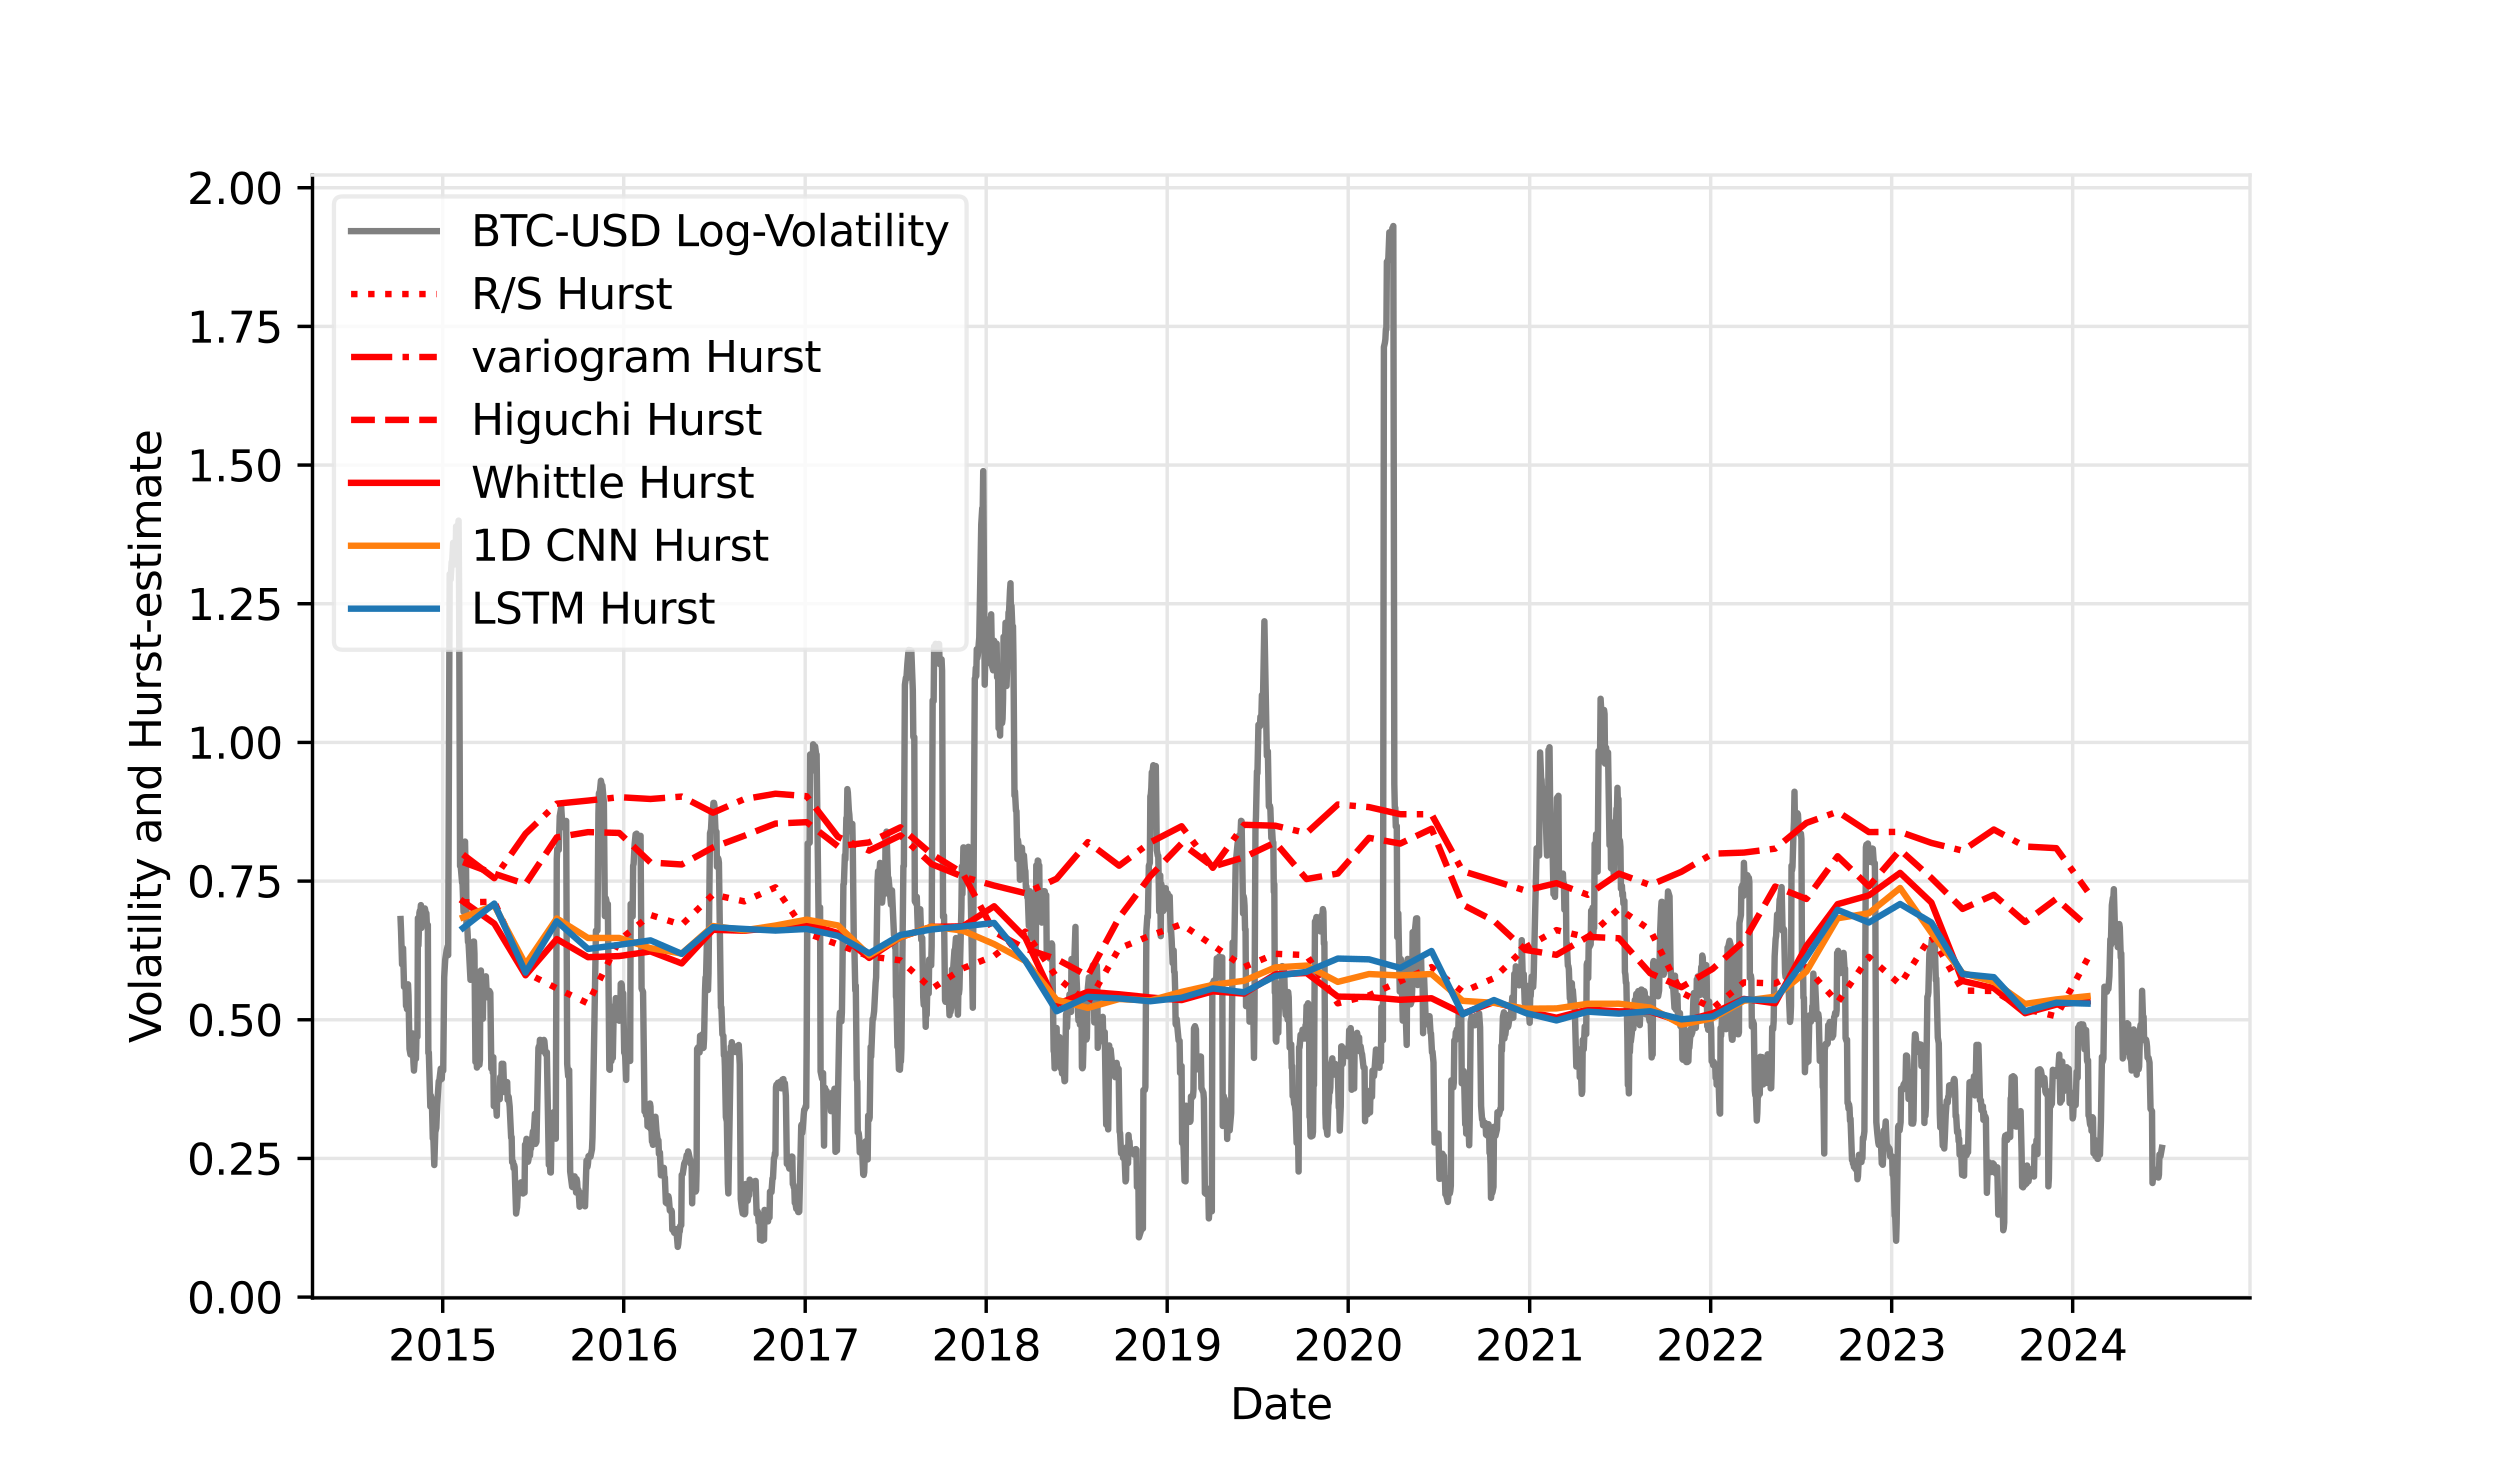 <?xml version="1.0" encoding="utf-8" standalone="no"?>
<!DOCTYPE svg PUBLIC "-//W3C//DTD SVG 1.1//EN"
  "http://www.w3.org/Graphics/SVG/1.1/DTD/svg11.dtd">
<svg xmlns:xlink="http://www.w3.org/1999/xlink" width="583.2pt" height="340.2pt" viewBox="0 0 583.2 340.2" xmlns="http://www.w3.org/2000/svg" version="1.1">
 <defs>
  <style type="text/css">*{stroke-linejoin: round; stroke-linecap: butt}</style>
 </defs>
 <g id="figure_1">
  <g id="patch_1">
   <path d="M 0 340.2 
L 583.2 340.2 
L 583.2 0 
L 0 0 
z
" style="fill: #ffffff"/>
  </g>
  <g id="axes_1">
   <g id="patch_2">
    <path d="M 72.9 302.778 
L 524.88 302.778 
L 524.88 40.824 
L 72.9 40.824 
L 72.9 302.778 
z
" style="fill: none; opacity: 0"/>
   </g>
   <g id="matplotlib.axis_1">
    <g id="xtick_1">
     <g id="line2d_1">
      <path d="M 103.277 302.778 
L 103.277 40.824 
" clip-path="url(#pd0be01dd13)" style="fill: none; stroke: #e6e6e6; stroke-width: 0.8; stroke-linecap: square"/>
     </g>
     <g id="line2d_2">
      <defs>
       <path id="m12842f4e21" d="M 0 0 
L 0 3.5 
" style="stroke: #000000; stroke-width: 0.8"/>
      </defs>
      <g>
       <use xlink:href="#m12842f4e21" x="103.277" y="302.778" style="stroke: #000000; stroke-width: 0.8"/>
      </g>
     </g>
     <g id="text_1">
      <!-- 2015 -->
      <g transform="translate(90.552 317.376)scale(0.1 -0.1)">
       <defs>
        <path id="DejaVuSans-32" d="M 1228 531 
L 3431 531 
L 3431 0 
L 469 0 
L 469 531 
Q 828 903 1448 1529 
Q 2069 2156 2228 2338 
Q 2531 2678 2651 2914 
Q 2772 3150 2772 3378 
Q 2772 3750 2511 3984 
Q 2250 4219 1831 4219 
Q 1534 4219 1204 4116 
Q 875 4013 500 3803 
L 500 4441 
Q 881 4594 1212 4672 
Q 1544 4750 1819 4750 
Q 2544 4750 2975 4387 
Q 3406 4025 3406 3419 
Q 3406 3131 3298 2873 
Q 3191 2616 2906 2266 
Q 2828 2175 2409 1742 
Q 1991 1309 1228 531 
z
" transform="scale(0.016)"/>
        <path id="DejaVuSans-30" d="M 2034 4250 
Q 1547 4250 1301 3770 
Q 1056 3291 1056 2328 
Q 1056 1369 1301 889 
Q 1547 409 2034 409 
Q 2525 409 2770 889 
Q 3016 1369 3016 2328 
Q 3016 3291 2770 3770 
Q 2525 4250 2034 4250 
z
M 2034 4750 
Q 2819 4750 3233 4129 
Q 3647 3509 3647 2328 
Q 3647 1150 3233 529 
Q 2819 -91 2034 -91 
Q 1250 -91 836 529 
Q 422 1150 422 2328 
Q 422 3509 836 4129 
Q 1250 4750 2034 4750 
z
" transform="scale(0.016)"/>
        <path id="DejaVuSans-31" d="M 794 531 
L 1825 531 
L 1825 4091 
L 703 3866 
L 703 4441 
L 1819 4666 
L 2450 4666 
L 2450 531 
L 3481 531 
L 3481 0 
L 794 0 
L 794 531 
z
" transform="scale(0.016)"/>
        <path id="DejaVuSans-35" d="M 691 4666 
L 3169 4666 
L 3169 4134 
L 1269 4134 
L 1269 2991 
Q 1406 3038 1543 3061 
Q 1681 3084 1819 3084 
Q 2600 3084 3056 2656 
Q 3513 2228 3513 1497 
Q 3513 744 3044 326 
Q 2575 -91 1722 -91 
Q 1428 -91 1123 -41 
Q 819 9 494 109 
L 494 744 
Q 775 591 1075 516 
Q 1375 441 1709 441 
Q 2250 441 2565 725 
Q 2881 1009 2881 1497 
Q 2881 1984 2565 2268 
Q 2250 2553 1709 2553 
Q 1456 2553 1204 2497 
Q 953 2441 691 2322 
L 691 4666 
z
" transform="scale(0.016)"/>
       </defs>
       <use xlink:href="#DejaVuSans-32"/>
       <use xlink:href="#DejaVuSans-30" x="63.623"/>
       <use xlink:href="#DejaVuSans-31" x="127.246"/>
       <use xlink:href="#DejaVuSans-35" x="190.869"/>
      </g>
     </g>
    </g>
    <g id="xtick_2">
     <g id="line2d_3">
      <path d="M 145.5 302.778 
L 145.5 40.824 
" clip-path="url(#pd0be01dd13)" style="fill: none; stroke: #e6e6e6; stroke-width: 0.8; stroke-linecap: square"/>
     </g>
     <g id="line2d_4">
      <g>
       <use xlink:href="#m12842f4e21" x="145.5" y="302.778" style="stroke: #000000; stroke-width: 0.8"/>
      </g>
     </g>
     <g id="text_2">
      <!-- 2016 -->
      <g transform="translate(132.775 317.376)scale(0.1 -0.1)">
       <defs>
        <path id="DejaVuSans-36" d="M 2113 2584 
Q 1688 2584 1439 2293 
Q 1191 2003 1191 1497 
Q 1191 994 1439 701 
Q 1688 409 2113 409 
Q 2538 409 2786 701 
Q 3034 994 3034 1497 
Q 3034 2003 2786 2293 
Q 2538 2584 2113 2584 
z
M 3366 4563 
L 3366 3988 
Q 3128 4100 2886 4159 
Q 2644 4219 2406 4219 
Q 1781 4219 1451 3797 
Q 1122 3375 1075 2522 
Q 1259 2794 1537 2939 
Q 1816 3084 2150 3084 
Q 2853 3084 3261 2657 
Q 3669 2231 3669 1497 
Q 3669 778 3244 343 
Q 2819 -91 2113 -91 
Q 1303 -91 875 529 
Q 447 1150 447 2328 
Q 447 3434 972 4092 
Q 1497 4750 2381 4750 
Q 2619 4750 2861 4703 
Q 3103 4656 3366 4563 
z
" transform="scale(0.016)"/>
       </defs>
       <use xlink:href="#DejaVuSans-32"/>
       <use xlink:href="#DejaVuSans-30" x="63.623"/>
       <use xlink:href="#DejaVuSans-31" x="127.246"/>
       <use xlink:href="#DejaVuSans-36" x="190.869"/>
      </g>
     </g>
    </g>
    <g id="xtick_3">
     <g id="line2d_5">
      <path d="M 187.838 302.778 
L 187.838 40.824 
" clip-path="url(#pd0be01dd13)" style="fill: none; stroke: #e6e6e6; stroke-width: 0.8; stroke-linecap: square"/>
     </g>
     <g id="line2d_6">
      <g>
       <use xlink:href="#m12842f4e21" x="187.838" y="302.778" style="stroke: #000000; stroke-width: 0.8"/>
      </g>
     </g>
     <g id="text_3">
      <!-- 2017 -->
      <g transform="translate(175.113 317.376)scale(0.1 -0.1)">
       <defs>
        <path id="DejaVuSans-37" d="M 525 4666 
L 3525 4666 
L 3525 4397 
L 1831 0 
L 1172 0 
L 2766 4134 
L 525 4134 
L 525 4666 
z
" transform="scale(0.016)"/>
       </defs>
       <use xlink:href="#DejaVuSans-32"/>
       <use xlink:href="#DejaVuSans-30" x="63.623"/>
       <use xlink:href="#DejaVuSans-31" x="127.246"/>
       <use xlink:href="#DejaVuSans-37" x="190.869"/>
      </g>
     </g>
    </g>
    <g id="xtick_4">
     <g id="line2d_7">
      <path d="M 230.061 302.778 
L 230.061 40.824 
" clip-path="url(#pd0be01dd13)" style="fill: none; stroke: #e6e6e6; stroke-width: 0.8; stroke-linecap: square"/>
     </g>
     <g id="line2d_8">
      <g>
       <use xlink:href="#m12842f4e21" x="230.061" y="302.778" style="stroke: #000000; stroke-width: 0.8"/>
      </g>
     </g>
     <g id="text_4">
      <!-- 2018 -->
      <g transform="translate(217.336 317.376)scale(0.1 -0.1)">
       <defs>
        <path id="DejaVuSans-38" d="M 2034 2216 
Q 1584 2216 1326 1975 
Q 1069 1734 1069 1313 
Q 1069 891 1326 650 
Q 1584 409 2034 409 
Q 2484 409 2743 651 
Q 3003 894 3003 1313 
Q 3003 1734 2745 1975 
Q 2488 2216 2034 2216 
z
M 1403 2484 
Q 997 2584 770 2862 
Q 544 3141 544 3541 
Q 544 4100 942 4425 
Q 1341 4750 2034 4750 
Q 2731 4750 3128 4425 
Q 3525 4100 3525 3541 
Q 3525 3141 3298 2862 
Q 3072 2584 2669 2484 
Q 3125 2378 3379 2068 
Q 3634 1759 3634 1313 
Q 3634 634 3220 271 
Q 2806 -91 2034 -91 
Q 1263 -91 848 271 
Q 434 634 434 1313 
Q 434 1759 690 2068 
Q 947 2378 1403 2484 
z
M 1172 3481 
Q 1172 3119 1398 2916 
Q 1625 2713 2034 2713 
Q 2441 2713 2670 2916 
Q 2900 3119 2900 3481 
Q 2900 3844 2670 4047 
Q 2441 4250 2034 4250 
Q 1625 4250 1398 4047 
Q 1172 3844 1172 3481 
z
" transform="scale(0.016)"/>
       </defs>
       <use xlink:href="#DejaVuSans-32"/>
       <use xlink:href="#DejaVuSans-30" x="63.623"/>
       <use xlink:href="#DejaVuSans-31" x="127.246"/>
       <use xlink:href="#DejaVuSans-38" x="190.869"/>
      </g>
     </g>
    </g>
    <g id="xtick_5">
     <g id="line2d_9">
      <path d="M 272.284 302.778 
L 272.284 40.824 
" clip-path="url(#pd0be01dd13)" style="fill: none; stroke: #e6e6e6; stroke-width: 0.8; stroke-linecap: square"/>
     </g>
     <g id="line2d_10">
      <g>
       <use xlink:href="#m12842f4e21" x="272.284" y="302.778" style="stroke: #000000; stroke-width: 0.8"/>
      </g>
     </g>
     <g id="text_5">
      <!-- 2019 -->
      <g transform="translate(259.559 317.376)scale(0.1 -0.1)">
       <defs>
        <path id="DejaVuSans-39" d="M 703 97 
L 703 672 
Q 941 559 1184 500 
Q 1428 441 1663 441 
Q 2288 441 2617 861 
Q 2947 1281 2994 2138 
Q 2813 1869 2534 1725 
Q 2256 1581 1919 1581 
Q 1219 1581 811 2004 
Q 403 2428 403 3163 
Q 403 3881 828 4315 
Q 1253 4750 1959 4750 
Q 2769 4750 3195 4129 
Q 3622 3509 3622 2328 
Q 3622 1225 3098 567 
Q 2575 -91 1691 -91 
Q 1453 -91 1209 -44 
Q 966 3 703 97 
z
M 1959 2075 
Q 2384 2075 2632 2365 
Q 2881 2656 2881 3163 
Q 2881 3666 2632 3958 
Q 2384 4250 1959 4250 
Q 1534 4250 1286 3958 
Q 1038 3666 1038 3163 
Q 1038 2656 1286 2365 
Q 1534 2075 1959 2075 
z
" transform="scale(0.016)"/>
       </defs>
       <use xlink:href="#DejaVuSans-32"/>
       <use xlink:href="#DejaVuSans-30" x="63.623"/>
       <use xlink:href="#DejaVuSans-31" x="127.246"/>
       <use xlink:href="#DejaVuSans-39" x="190.869"/>
      </g>
     </g>
    </g>
    <g id="xtick_6">
     <g id="line2d_11">
      <path d="M 314.507 302.778 
L 314.507 40.824 
" clip-path="url(#pd0be01dd13)" style="fill: none; stroke: #e6e6e6; stroke-width: 0.8; stroke-linecap: square"/>
     </g>
     <g id="line2d_12">
      <g>
       <use xlink:href="#m12842f4e21" x="314.507" y="302.778" style="stroke: #000000; stroke-width: 0.8"/>
      </g>
     </g>
     <g id="text_6">
      <!-- 2020 -->
      <g transform="translate(301.782 317.376)scale(0.1 -0.1)">
       <use xlink:href="#DejaVuSans-32"/>
       <use xlink:href="#DejaVuSans-30" x="63.623"/>
       <use xlink:href="#DejaVuSans-32" x="127.246"/>
       <use xlink:href="#DejaVuSans-30" x="190.869"/>
      </g>
     </g>
    </g>
    <g id="xtick_7">
     <g id="line2d_13">
      <path d="M 356.845 302.778 
L 356.845 40.824 
" clip-path="url(#pd0be01dd13)" style="fill: none; stroke: #e6e6e6; stroke-width: 0.8; stroke-linecap: square"/>
     </g>
     <g id="line2d_14">
      <g>
       <use xlink:href="#m12842f4e21" x="356.845" y="302.778" style="stroke: #000000; stroke-width: 0.8"/>
      </g>
     </g>
     <g id="text_7">
      <!-- 2021 -->
      <g transform="translate(344.12 317.376)scale(0.1 -0.1)">
       <use xlink:href="#DejaVuSans-32"/>
       <use xlink:href="#DejaVuSans-30" x="63.623"/>
       <use xlink:href="#DejaVuSans-32" x="127.246"/>
       <use xlink:href="#DejaVuSans-31" x="190.869"/>
      </g>
     </g>
    </g>
    <g id="xtick_8">
     <g id="line2d_15">
      <path d="M 399.068 302.778 
L 399.068 40.824 
" clip-path="url(#pd0be01dd13)" style="fill: none; stroke: #e6e6e6; stroke-width: 0.8; stroke-linecap: square"/>
     </g>
     <g id="line2d_16">
      <g>
       <use xlink:href="#m12842f4e21" x="399.068" y="302.778" style="stroke: #000000; stroke-width: 0.8"/>
      </g>
     </g>
     <g id="text_8">
      <!-- 2022 -->
      <g transform="translate(386.343 317.376)scale(0.1 -0.1)">
       <use xlink:href="#DejaVuSans-32"/>
       <use xlink:href="#DejaVuSans-30" x="63.623"/>
       <use xlink:href="#DejaVuSans-32" x="127.246"/>
       <use xlink:href="#DejaVuSans-32" x="190.869"/>
      </g>
     </g>
    </g>
    <g id="xtick_9">
     <g id="line2d_17">
      <path d="M 441.291 302.778 
L 441.291 40.824 
" clip-path="url(#pd0be01dd13)" style="fill: none; stroke: #e6e6e6; stroke-width: 0.8; stroke-linecap: square"/>
     </g>
     <g id="line2d_18">
      <g>
       <use xlink:href="#m12842f4e21" x="441.291" y="302.778" style="stroke: #000000; stroke-width: 0.8"/>
      </g>
     </g>
     <g id="text_9">
      <!-- 2023 -->
      <g transform="translate(428.566 317.376)scale(0.1 -0.1)">
       <defs>
        <path id="DejaVuSans-33" d="M 2597 2516 
Q 3050 2419 3304 2112 
Q 3559 1806 3559 1356 
Q 3559 666 3084 287 
Q 2609 -91 1734 -91 
Q 1441 -91 1130 -33 
Q 819 25 488 141 
L 488 750 
Q 750 597 1062 519 
Q 1375 441 1716 441 
Q 2309 441 2620 675 
Q 2931 909 2931 1356 
Q 2931 1769 2642 2001 
Q 2353 2234 1838 2234 
L 1294 2234 
L 1294 2753 
L 1863 2753 
Q 2328 2753 2575 2939 
Q 2822 3125 2822 3475 
Q 2822 3834 2567 4026 
Q 2313 4219 1838 4219 
Q 1578 4219 1281 4162 
Q 984 4106 628 3988 
L 628 4550 
Q 988 4650 1302 4700 
Q 1616 4750 1894 4750 
Q 2613 4750 3031 4423 
Q 3450 4097 3450 3541 
Q 3450 3153 3228 2886 
Q 3006 2619 2597 2516 
z
" transform="scale(0.016)"/>
       </defs>
       <use xlink:href="#DejaVuSans-32"/>
       <use xlink:href="#DejaVuSans-30" x="63.623"/>
       <use xlink:href="#DejaVuSans-32" x="127.246"/>
       <use xlink:href="#DejaVuSans-33" x="190.869"/>
      </g>
     </g>
    </g>
    <g id="xtick_10">
     <g id="line2d_19">
      <path d="M 483.513 302.778 
L 483.513 40.824 
" clip-path="url(#pd0be01dd13)" style="fill: none; stroke: #e6e6e6; stroke-width: 0.8; stroke-linecap: square"/>
     </g>
     <g id="line2d_20">
      <g>
       <use xlink:href="#m12842f4e21" x="483.513" y="302.778" style="stroke: #000000; stroke-width: 0.8"/>
      </g>
     </g>
     <g id="text_10">
      <!-- 2024 -->
      <g transform="translate(470.788 317.376)scale(0.1 -0.1)">
       <defs>
        <path id="DejaVuSans-34" d="M 2419 4116 
L 825 1625 
L 2419 1625 
L 2419 4116 
z
M 2253 4666 
L 3047 4666 
L 3047 1625 
L 3713 1625 
L 3713 1100 
L 3047 1100 
L 3047 0 
L 2419 0 
L 2419 1100 
L 313 1100 
L 313 1709 
L 2253 4666 
z
" transform="scale(0.016)"/>
       </defs>
       <use xlink:href="#DejaVuSans-32"/>
       <use xlink:href="#DejaVuSans-30" x="63.623"/>
       <use xlink:href="#DejaVuSans-32" x="127.246"/>
       <use xlink:href="#DejaVuSans-34" x="190.869"/>
      </g>
     </g>
    </g>
    <g id="text_11">
     <!-- Date -->
     <g transform="translate(286.939 331.055)scale(0.1 -0.1)">
      <defs>
       <path id="DejaVuSans-44" d="M 1259 4147 
L 1259 519 
L 2022 519 
Q 2988 519 3436 956 
Q 3884 1394 3884 2338 
Q 3884 3275 3436 3711 
Q 2988 4147 2022 4147 
L 1259 4147 
z
M 628 4666 
L 1925 4666 
Q 3281 4666 3915 4102 
Q 4550 3538 4550 2338 
Q 4550 1131 3912 565 
Q 3275 0 1925 0 
L 628 0 
L 628 4666 
z
" transform="scale(0.016)"/>
       <path id="DejaVuSans-61" d="M 2194 1759 
Q 1497 1759 1228 1600 
Q 959 1441 959 1056 
Q 959 750 1161 570 
Q 1363 391 1709 391 
Q 2188 391 2477 730 
Q 2766 1069 2766 1631 
L 2766 1759 
L 2194 1759 
z
M 3341 1997 
L 3341 0 
L 2766 0 
L 2766 531 
Q 2569 213 2275 61 
Q 1981 -91 1556 -91 
Q 1019 -91 701 211 
Q 384 513 384 1019 
Q 384 1609 779 1909 
Q 1175 2209 1959 2209 
L 2766 2209 
L 2766 2266 
Q 2766 2663 2505 2880 
Q 2244 3097 1772 3097 
Q 1472 3097 1187 3025 
Q 903 2953 641 2809 
L 641 3341 
Q 956 3463 1253 3523 
Q 1550 3584 1831 3584 
Q 2591 3584 2966 3190 
Q 3341 2797 3341 1997 
z
" transform="scale(0.016)"/>
       <path id="DejaVuSans-74" d="M 1172 4494 
L 1172 3500 
L 2356 3500 
L 2356 3053 
L 1172 3053 
L 1172 1153 
Q 1172 725 1289 603 
Q 1406 481 1766 481 
L 2356 481 
L 2356 0 
L 1766 0 
Q 1100 0 847 248 
Q 594 497 594 1153 
L 594 3053 
L 172 3053 
L 172 3500 
L 594 3500 
L 594 4494 
L 1172 4494 
z
" transform="scale(0.016)"/>
       <path id="DejaVuSans-65" d="M 3597 1894 
L 3597 1613 
L 953 1613 
Q 991 1019 1311 708 
Q 1631 397 2203 397 
Q 2534 397 2845 478 
Q 3156 559 3463 722 
L 3463 178 
Q 3153 47 2828 -22 
Q 2503 -91 2169 -91 
Q 1331 -91 842 396 
Q 353 884 353 1716 
Q 353 2575 817 3079 
Q 1281 3584 2069 3584 
Q 2775 3584 3186 3129 
Q 3597 2675 3597 1894 
z
M 3022 2063 
Q 3016 2534 2758 2815 
Q 2500 3097 2075 3097 
Q 1594 3097 1305 2825 
Q 1016 2553 972 2059 
L 3022 2063 
z
" transform="scale(0.016)"/>
      </defs>
      <use xlink:href="#DejaVuSans-44"/>
      <use xlink:href="#DejaVuSans-61" x="77.002"/>
      <use xlink:href="#DejaVuSans-74" x="138.281"/>
      <use xlink:href="#DejaVuSans-65" x="177.49"/>
     </g>
    </g>
   </g>
   <g id="matplotlib.axis_2">
    <g id="ytick_1">
     <g id="line2d_21">
      <path d="M 72.9 302.59 
L 524.88 302.59 
" clip-path="url(#pd0be01dd13)" style="fill: none; stroke: #e6e6e6; stroke-width: 0.8; stroke-linecap: square"/>
     </g>
     <g id="line2d_22">
      <defs>
       <path id="m89bdfe5d83" d="M 0 0 
L -3.5 0 
" style="stroke: #000000; stroke-width: 0.8"/>
      </defs>
      <g>
       <use xlink:href="#m89bdfe5d83" x="72.9" y="302.59" style="stroke: #000000; stroke-width: 0.8"/>
      </g>
     </g>
     <g id="text_12">
      <!-- 0.00 -->
      <g transform="translate(43.634 306.389)scale(0.1 -0.1)">
       <defs>
        <path id="DejaVuSans-2e" d="M 684 794 
L 1344 794 
L 1344 0 
L 684 0 
L 684 794 
z
" transform="scale(0.016)"/>
       </defs>
       <use xlink:href="#DejaVuSans-30"/>
       <use xlink:href="#DejaVuSans-2e" x="63.623"/>
       <use xlink:href="#DejaVuSans-30" x="95.41"/>
       <use xlink:href="#DejaVuSans-30" x="159.033"/>
      </g>
     </g>
    </g>
    <g id="ytick_2">
     <g id="line2d_23">
      <path d="M 72.9 270.24 
L 524.88 270.24 
" clip-path="url(#pd0be01dd13)" style="fill: none; stroke: #e6e6e6; stroke-width: 0.8; stroke-linecap: square"/>
     </g>
     <g id="line2d_24">
      <g>
       <use xlink:href="#m89bdfe5d83" x="72.9" y="270.24" style="stroke: #000000; stroke-width: 0.8"/>
      </g>
     </g>
     <g id="text_13">
      <!-- 0.25 -->
      <g transform="translate(43.634 274.039)scale(0.1 -0.1)">
       <use xlink:href="#DejaVuSans-30"/>
       <use xlink:href="#DejaVuSans-2e" x="63.623"/>
       <use xlink:href="#DejaVuSans-32" x="95.41"/>
       <use xlink:href="#DejaVuSans-35" x="159.033"/>
      </g>
     </g>
    </g>
    <g id="ytick_3">
     <g id="line2d_25">
      <path d="M 72.9 237.89 
L 524.88 237.89 
" clip-path="url(#pd0be01dd13)" style="fill: none; stroke: #e6e6e6; stroke-width: 0.8; stroke-linecap: square"/>
     </g>
     <g id="line2d_26">
      <g>
       <use xlink:href="#m89bdfe5d83" x="72.9" y="237.89" style="stroke: #000000; stroke-width: 0.8"/>
      </g>
     </g>
     <g id="text_14">
      <!-- 0.50 -->
      <g transform="translate(43.634 241.69)scale(0.1 -0.1)">
       <use xlink:href="#DejaVuSans-30"/>
       <use xlink:href="#DejaVuSans-2e" x="63.623"/>
       <use xlink:href="#DejaVuSans-35" x="95.41"/>
       <use xlink:href="#DejaVuSans-30" x="159.033"/>
      </g>
     </g>
    </g>
    <g id="ytick_4">
     <g id="line2d_27">
      <path d="M 72.9 205.541 
L 524.88 205.541 
" clip-path="url(#pd0be01dd13)" style="fill: none; stroke: #e6e6e6; stroke-width: 0.8; stroke-linecap: square"/>
     </g>
     <g id="line2d_28">
      <g>
       <use xlink:href="#m89bdfe5d83" x="72.9" y="205.541" style="stroke: #000000; stroke-width: 0.8"/>
      </g>
     </g>
     <g id="text_15">
      <!-- 0.75 -->
      <g transform="translate(43.634 209.34)scale(0.1 -0.1)">
       <use xlink:href="#DejaVuSans-30"/>
       <use xlink:href="#DejaVuSans-2e" x="63.623"/>
       <use xlink:href="#DejaVuSans-37" x="95.41"/>
       <use xlink:href="#DejaVuSans-35" x="159.033"/>
      </g>
     </g>
    </g>
    <g id="ytick_5">
     <g id="line2d_29">
      <path d="M 72.9 173.191 
L 524.88 173.191 
" clip-path="url(#pd0be01dd13)" style="fill: none; stroke: #e6e6e6; stroke-width: 0.8; stroke-linecap: square"/>
     </g>
     <g id="line2d_30">
      <g>
       <use xlink:href="#m89bdfe5d83" x="72.9" y="173.191" style="stroke: #000000; stroke-width: 0.8"/>
      </g>
     </g>
     <g id="text_16">
      <!-- 1.00 -->
      <g transform="translate(43.634 176.99)scale(0.1 -0.1)">
       <use xlink:href="#DejaVuSans-31"/>
       <use xlink:href="#DejaVuSans-2e" x="63.623"/>
       <use xlink:href="#DejaVuSans-30" x="95.41"/>
       <use xlink:href="#DejaVuSans-30" x="159.033"/>
      </g>
     </g>
    </g>
    <g id="ytick_6">
     <g id="line2d_31">
      <path d="M 72.9 140.841 
L 524.88 140.841 
" clip-path="url(#pd0be01dd13)" style="fill: none; stroke: #e6e6e6; stroke-width: 0.8; stroke-linecap: square"/>
     </g>
     <g id="line2d_32">
      <g>
       <use xlink:href="#m89bdfe5d83" x="72.9" y="140.841" style="stroke: #000000; stroke-width: 0.8"/>
      </g>
     </g>
     <g id="text_17">
      <!-- 1.25 -->
      <g transform="translate(43.634 144.64)scale(0.1 -0.1)">
       <use xlink:href="#DejaVuSans-31"/>
       <use xlink:href="#DejaVuSans-2e" x="63.623"/>
       <use xlink:href="#DejaVuSans-32" x="95.41"/>
       <use xlink:href="#DejaVuSans-35" x="159.033"/>
      </g>
     </g>
    </g>
    <g id="ytick_7">
     <g id="line2d_33">
      <path d="M 72.9 108.491 
L 524.88 108.491 
" clip-path="url(#pd0be01dd13)" style="fill: none; stroke: #e6e6e6; stroke-width: 0.8; stroke-linecap: square"/>
     </g>
     <g id="line2d_34">
      <g>
       <use xlink:href="#m89bdfe5d83" x="72.9" y="108.491" style="stroke: #000000; stroke-width: 0.8"/>
      </g>
     </g>
     <g id="text_18">
      <!-- 1.50 -->
      <g transform="translate(43.634 112.29)scale(0.1 -0.1)">
       <use xlink:href="#DejaVuSans-31"/>
       <use xlink:href="#DejaVuSans-2e" x="63.623"/>
       <use xlink:href="#DejaVuSans-35" x="95.41"/>
       <use xlink:href="#DejaVuSans-30" x="159.033"/>
      </g>
     </g>
    </g>
    <g id="ytick_8">
     <g id="line2d_35">
      <path d="M 72.9 76.141 
L 524.88 76.141 
" clip-path="url(#pd0be01dd13)" style="fill: none; stroke: #e6e6e6; stroke-width: 0.8; stroke-linecap: square"/>
     </g>
     <g id="line2d_36">
      <g>
       <use xlink:href="#m89bdfe5d83" x="72.9" y="76.141" style="stroke: #000000; stroke-width: 0.8"/>
      </g>
     </g>
     <g id="text_19">
      <!-- 1.75 -->
      <g transform="translate(43.634 79.941)scale(0.1 -0.1)">
       <use xlink:href="#DejaVuSans-31"/>
       <use xlink:href="#DejaVuSans-2e" x="63.623"/>
       <use xlink:href="#DejaVuSans-37" x="95.41"/>
       <use xlink:href="#DejaVuSans-35" x="159.033"/>
      </g>
     </g>
    </g>
    <g id="ytick_9">
     <g id="line2d_37">
      <path d="M 72.9 43.792 
L 524.88 43.792 
" clip-path="url(#pd0be01dd13)" style="fill: none; stroke: #e6e6e6; stroke-width: 0.8; stroke-linecap: square"/>
     </g>
     <g id="line2d_38">
      <g>
       <use xlink:href="#m89bdfe5d83" x="72.9" y="43.792" style="stroke: #000000; stroke-width: 0.8"/>
      </g>
     </g>
     <g id="text_20">
      <!-- 2.00 -->
      <g transform="translate(43.634 47.591)scale(0.1 -0.1)">
       <use xlink:href="#DejaVuSans-32"/>
       <use xlink:href="#DejaVuSans-2e" x="63.623"/>
       <use xlink:href="#DejaVuSans-30" x="95.41"/>
       <use xlink:href="#DejaVuSans-30" x="159.033"/>
      </g>
     </g>
    </g>
    <g id="text_21">
     <!-- Volatility and Hurst-estimate -->
     <g transform="translate(37.555 243.333)rotate(-90)scale(0.1 -0.1)">
      <defs>
       <path id="DejaVuSans-56" d="M 1831 0 
L 50 4666 
L 709 4666 
L 2188 738 
L 3669 4666 
L 4325 4666 
L 2547 0 
L 1831 0 
z
" transform="scale(0.016)"/>
       <path id="DejaVuSans-6f" d="M 1959 3097 
Q 1497 3097 1228 2736 
Q 959 2375 959 1747 
Q 959 1119 1226 758 
Q 1494 397 1959 397 
Q 2419 397 2687 759 
Q 2956 1122 2956 1747 
Q 2956 2369 2687 2733 
Q 2419 3097 1959 3097 
z
M 1959 3584 
Q 2709 3584 3137 3096 
Q 3566 2609 3566 1747 
Q 3566 888 3137 398 
Q 2709 -91 1959 -91 
Q 1206 -91 779 398 
Q 353 888 353 1747 
Q 353 2609 779 3096 
Q 1206 3584 1959 3584 
z
" transform="scale(0.016)"/>
       <path id="DejaVuSans-6c" d="M 603 4863 
L 1178 4863 
L 1178 0 
L 603 0 
L 603 4863 
z
" transform="scale(0.016)"/>
       <path id="DejaVuSans-69" d="M 603 3500 
L 1178 3500 
L 1178 0 
L 603 0 
L 603 3500 
z
M 603 4863 
L 1178 4863 
L 1178 4134 
L 603 4134 
L 603 4863 
z
" transform="scale(0.016)"/>
       <path id="DejaVuSans-79" d="M 2059 -325 
Q 1816 -950 1584 -1140 
Q 1353 -1331 966 -1331 
L 506 -1331 
L 506 -850 
L 844 -850 
Q 1081 -850 1212 -737 
Q 1344 -625 1503 -206 
L 1606 56 
L 191 3500 
L 800 3500 
L 1894 763 
L 2988 3500 
L 3597 3500 
L 2059 -325 
z
" transform="scale(0.016)"/>
       <path id="DejaVuSans-20" transform="scale(0.016)"/>
       <path id="DejaVuSans-6e" d="M 3513 2113 
L 3513 0 
L 2938 0 
L 2938 2094 
Q 2938 2591 2744 2837 
Q 2550 3084 2163 3084 
Q 1697 3084 1428 2787 
Q 1159 2491 1159 1978 
L 1159 0 
L 581 0 
L 581 3500 
L 1159 3500 
L 1159 2956 
Q 1366 3272 1645 3428 
Q 1925 3584 2291 3584 
Q 2894 3584 3203 3211 
Q 3513 2838 3513 2113 
z
" transform="scale(0.016)"/>
       <path id="DejaVuSans-64" d="M 2906 2969 
L 2906 4863 
L 3481 4863 
L 3481 0 
L 2906 0 
L 2906 525 
Q 2725 213 2448 61 
Q 2172 -91 1784 -91 
Q 1150 -91 751 415 
Q 353 922 353 1747 
Q 353 2572 751 3078 
Q 1150 3584 1784 3584 
Q 2172 3584 2448 3432 
Q 2725 3281 2906 2969 
z
M 947 1747 
Q 947 1113 1208 752 
Q 1469 391 1925 391 
Q 2381 391 2643 752 
Q 2906 1113 2906 1747 
Q 2906 2381 2643 2742 
Q 2381 3103 1925 3103 
Q 1469 3103 1208 2742 
Q 947 2381 947 1747 
z
" transform="scale(0.016)"/>
       <path id="DejaVuSans-48" d="M 628 4666 
L 1259 4666 
L 1259 2753 
L 3553 2753 
L 3553 4666 
L 4184 4666 
L 4184 0 
L 3553 0 
L 3553 2222 
L 1259 2222 
L 1259 0 
L 628 0 
L 628 4666 
z
" transform="scale(0.016)"/>
       <path id="DejaVuSans-75" d="M 544 1381 
L 544 3500 
L 1119 3500 
L 1119 1403 
Q 1119 906 1312 657 
Q 1506 409 1894 409 
Q 2359 409 2629 706 
Q 2900 1003 2900 1516 
L 2900 3500 
L 3475 3500 
L 3475 0 
L 2900 0 
L 2900 538 
Q 2691 219 2414 64 
Q 2138 -91 1772 -91 
Q 1169 -91 856 284 
Q 544 659 544 1381 
z
M 1991 3584 
L 1991 3584 
z
" transform="scale(0.016)"/>
       <path id="DejaVuSans-72" d="M 2631 2963 
Q 2534 3019 2420 3045 
Q 2306 3072 2169 3072 
Q 1681 3072 1420 2755 
Q 1159 2438 1159 1844 
L 1159 0 
L 581 0 
L 581 3500 
L 1159 3500 
L 1159 2956 
Q 1341 3275 1631 3429 
Q 1922 3584 2338 3584 
Q 2397 3584 2469 3576 
Q 2541 3569 2628 3553 
L 2631 2963 
z
" transform="scale(0.016)"/>
       <path id="DejaVuSans-73" d="M 2834 3397 
L 2834 2853 
Q 2591 2978 2328 3040 
Q 2066 3103 1784 3103 
Q 1356 3103 1142 2972 
Q 928 2841 928 2578 
Q 928 2378 1081 2264 
Q 1234 2150 1697 2047 
L 1894 2003 
Q 2506 1872 2764 1633 
Q 3022 1394 3022 966 
Q 3022 478 2636 193 
Q 2250 -91 1575 -91 
Q 1294 -91 989 -36 
Q 684 19 347 128 
L 347 722 
Q 666 556 975 473 
Q 1284 391 1588 391 
Q 1994 391 2212 530 
Q 2431 669 2431 922 
Q 2431 1156 2273 1281 
Q 2116 1406 1581 1522 
L 1381 1569 
Q 847 1681 609 1914 
Q 372 2147 372 2553 
Q 372 3047 722 3315 
Q 1072 3584 1716 3584 
Q 2034 3584 2315 3537 
Q 2597 3491 2834 3397 
z
" transform="scale(0.016)"/>
       <path id="DejaVuSans-2d" d="M 313 2009 
L 1997 2009 
L 1997 1497 
L 313 1497 
L 313 2009 
z
" transform="scale(0.016)"/>
       <path id="DejaVuSans-6d" d="M 3328 2828 
Q 3544 3216 3844 3400 
Q 4144 3584 4550 3584 
Q 5097 3584 5394 3201 
Q 5691 2819 5691 2113 
L 5691 0 
L 5113 0 
L 5113 2094 
Q 5113 2597 4934 2840 
Q 4756 3084 4391 3084 
Q 3944 3084 3684 2787 
Q 3425 2491 3425 1978 
L 3425 0 
L 2847 0 
L 2847 2094 
Q 2847 2600 2669 2842 
Q 2491 3084 2119 3084 
Q 1678 3084 1418 2786 
Q 1159 2488 1159 1978 
L 1159 0 
L 581 0 
L 581 3500 
L 1159 3500 
L 1159 2956 
Q 1356 3278 1631 3431 
Q 1906 3584 2284 3584 
Q 2666 3584 2933 3390 
Q 3200 3197 3328 2828 
z
" transform="scale(0.016)"/>
      </defs>
      <use xlink:href="#DejaVuSans-56"/>
      <use xlink:href="#DejaVuSans-6f" x="60.658"/>
      <use xlink:href="#DejaVuSans-6c" x="121.84"/>
      <use xlink:href="#DejaVuSans-61" x="149.623"/>
      <use xlink:href="#DejaVuSans-74" x="210.902"/>
      <use xlink:href="#DejaVuSans-69" x="250.111"/>
      <use xlink:href="#DejaVuSans-6c" x="277.895"/>
      <use xlink:href="#DejaVuSans-69" x="305.678"/>
      <use xlink:href="#DejaVuSans-74" x="333.461"/>
      <use xlink:href="#DejaVuSans-79" x="372.67"/>
      <use xlink:href="#DejaVuSans-20" x="431.85"/>
      <use xlink:href="#DejaVuSans-61" x="463.637"/>
      <use xlink:href="#DejaVuSans-6e" x="524.916"/>
      <use xlink:href="#DejaVuSans-64" x="588.295"/>
      <use xlink:href="#DejaVuSans-20" x="651.771"/>
      <use xlink:href="#DejaVuSans-48" x="683.559"/>
      <use xlink:href="#DejaVuSans-75" x="758.754"/>
      <use xlink:href="#DejaVuSans-72" x="822.133"/>
      <use xlink:href="#DejaVuSans-73" x="863.246"/>
      <use xlink:href="#DejaVuSans-74" x="915.346"/>
      <use xlink:href="#DejaVuSans-2d" x="954.555"/>
      <use xlink:href="#DejaVuSans-65" x="990.639"/>
      <use xlink:href="#DejaVuSans-73" x="1052.162"/>
      <use xlink:href="#DejaVuSans-74" x="1104.262"/>
      <use xlink:href="#DejaVuSans-69" x="1143.471"/>
      <use xlink:href="#DejaVuSans-6d" x="1171.254"/>
      <use xlink:href="#DejaVuSans-61" x="1268.666"/>
      <use xlink:href="#DejaVuSans-74" x="1329.945"/>
      <use xlink:href="#DejaVuSans-65" x="1369.154"/>
     </g>
    </g>
   </g>
   <g id="patch_3">
    <path d="M 72.9 302.778 
L 72.9 40.824 
" style="fill: none; stroke: #000000; stroke-width: 0.8; stroke-linejoin: miter; stroke-linecap: square"/>
   </g>
   <g id="patch_4">
    <path d="M 524.88 302.778 
L 524.88 40.824 
" style="fill: none; stroke: #e6e6e6; stroke-width: 0.8; stroke-linejoin: miter; stroke-linecap: square"/>
   </g>
   <g id="patch_5">
    <path d="M 72.9 302.778 
L 524.88 302.778 
" style="fill: none; stroke: #000000; stroke-width: 0.8; stroke-linejoin: miter; stroke-linecap: square"/>
   </g>
   <g id="patch_6">
    <path d="M 72.9 40.824 
L 524.88 40.824 
" style="fill: none; stroke: #e6e6e6; stroke-width: 0.8; stroke-linejoin: miter; stroke-linecap: square"/>
   </g>
   <g id="line2d_39">
    <path d="M 93.445 214.394 
L 93.56 217.219 
L 93.792 224.978 
L 94.023 221.209 
L 94.254 230.22 
L 94.37 229.948 
L 94.486 230.2 
L 94.601 229.685 
L 94.717 234.653 
L 94.833 234.17 
L 94.948 235.415 
L 95.064 235.415 
L 95.18 229.619 
L 95.295 232.116 
L 95.527 244.698 
L 95.758 245.99 
L 95.874 242.839 
L 95.989 243.452 
L 96.105 242.984 
L 96.221 241.066 
L 96.452 247.931 
L 96.568 249.748 
L 96.799 246.477 
L 96.915 246.176 
L 97.031 247 
L 97.146 241.565 
L 97.378 241.861 
L 97.493 214.176 
L 97.609 220.557 
L 97.84 212.923 
L 97.956 212.429 
L 98.072 212.492 
L 98.187 211.146 
L 98.303 216.473 
L 98.419 212.094 
L 98.534 212.13 
L 98.65 214.065 
L 98.881 212.15 
L 99.113 211.93 
L 99.344 213.07 
L 99.46 213.041 
L 99.576 215.692 
L 99.807 215.756 
L 99.923 245.648 
L 100.038 245.514 
L 100.385 258.128 
L 100.501 255.563 
L 100.732 256.493 
L 100.964 265.586 
L 101.079 265.097 
L 101.311 271.773 
L 101.542 264.134 
L 101.773 263.126 
L 102.005 257.599 
L 102.236 253.91 
L 102.352 252.213 
L 102.467 252.296 
L 102.815 249.302 
L 103.046 251.69 
L 103.162 249.516 
L 103.393 249.767 
L 103.624 227.944 
L 103.856 223.868 
L 104.203 221.662 
L 104.434 220.748 
L 104.55 222.807 
L 104.897 133.94 
L 105.012 135.312 
L 105.128 135.173 
L 105.359 131.092 
L 105.475 131.178 
L 105.706 126.635 
L 105.822 126.717 
L 106.054 131.671 
L 106.169 129.072 
L 106.285 129.489 
L 106.401 122.802 
L 106.748 124.344 
L 106.979 121.454 
L 107.095 137.374 
L 107.326 202.034 
L 107.442 201.689 
L 107.789 205.849 
L 107.904 206.201 
L 108.136 212.733 
L 108.483 196.321 
L 108.598 202.967 
L 108.714 201.745 
L 108.83 216.351 
L 108.945 216.059 
L 109.061 217.24 
L 109.177 219.77 
L 109.293 219.744 
L 109.755 228.576 
L 109.871 223.08 
L 110.102 224.009 
L 110.218 221.619 
L 110.334 221.682 
L 110.449 219.648 
L 110.565 219.649 
L 110.681 222.434 
L 110.912 247.725 
L 111.028 244.214 
L 111.259 249.035 
L 111.375 248.542 
L 111.606 244.958 
L 111.722 248.431 
L 111.837 248.394 
L 111.953 247.21 
L 112.069 226.557 
L 112.185 226.397 
L 112.3 233.082 
L 112.416 232.988 
L 112.532 232.454 
L 112.647 237.647 
L 112.763 229.243 
L 112.994 230.153 
L 113.11 230.237 
L 113.226 229.573 
L 113.341 227.761 
L 113.573 232.428 
L 113.688 232.653 
L 113.804 231.235 
L 114.035 232.009 
L 114.151 231.158 
L 114.382 231.622 
L 114.614 249.273 
L 114.845 247.805 
L 114.961 250.236 
L 115.076 246.628 
L 115.192 258.027 
L 115.539 254.603 
L 115.886 260.263 
L 116.002 254.774 
L 116.118 255.233 
L 116.233 256.377 
L 116.465 255.217 
L 116.58 256.424 
L 116.696 251.255 
L 116.812 251.088 
L 116.927 252.688 
L 117.043 248.151 
L 117.159 249.466 
L 117.274 249.156 
L 117.39 248.166 
L 117.621 254.747 
L 117.853 252.382 
L 117.968 252.841 
L 118.2 252.416 
L 118.315 252.443 
L 118.431 256.576 
L 118.547 255.677 
L 118.663 255.868 
L 118.894 258.152 
L 119.241 265.398 
L 119.357 265.251 
L 119.472 271.111 
L 119.588 270.834 
L 119.704 271.054 
L 119.819 272.539 
L 119.935 271.761 
L 120.051 272.266 
L 120.398 283.096 
L 120.513 282.242 
L 120.629 281.641 
L 120.86 277.109 
L 120.976 278.325 
L 121.323 278.273 
L 121.439 277.989 
L 121.554 275.818 
L 121.67 275.85 
L 121.902 276.307 
L 122.017 278.422 
L 122.133 277.868 
L 122.364 278.209 
L 122.48 267.019 
L 122.711 266.766 
L 122.827 265.669 
L 123.058 267.188 
L 123.174 271.012 
L 123.29 270.478 
L 123.405 269.347 
L 123.637 269.568 
L 123.752 267.562 
L 123.868 267.958 
L 124.331 263.92 
L 124.446 263.955 
L 124.562 263.619 
L 124.793 259.821 
L 124.909 266.844 
L 125.141 266.38 
L 125.603 244.444 
L 125.719 244.069 
L 125.835 244.738 
L 125.95 242.579 
L 126.066 242.593 
L 126.297 242.923 
L 126.644 244.925 
L 126.76 245.284 
L 126.876 242.592 
L 126.991 242.838 
L 127.223 245.556 
L 127.338 245.97 
L 127.57 245.477 
L 128.032 271.748 
L 128.148 271.705 
L 128.264 271.366 
L 128.38 273.484 
L 128.495 273.525 
L 128.727 259.903 
L 128.842 261.056 
L 129.074 259.513 
L 129.189 259.417 
L 129.305 264.802 
L 129.421 264.534 
L 129.652 265.633 
L 129.883 200.423 
L 129.999 198.076 
L 130.23 198.073 
L 130.346 198.257 
L 130.577 190.39 
L 130.924 188.285 
L 131.156 192.263 
L 131.271 192.134 
L 131.387 192.966 
L 131.734 192.616 
L 131.966 191.522 
L 132.081 191.512 
L 132.313 248.185 
L 132.544 251.038 
L 132.775 249.64 
L 133.007 273.257 
L 133.469 276.851 
L 133.585 276.938 
L 133.816 275.114 
L 133.932 275.187 
L 134.048 274.421 
L 134.163 274.993 
L 134.395 278.192 
L 134.511 275.045 
L 134.626 275.722 
L 134.742 277.623 
L 134.858 277.451 
L 134.973 277.667 
L 135.205 281.503 
L 135.32 281.259 
L 135.552 278.508 
L 135.667 278.382 
L 135.899 279.199 
L 136.014 279.132 
L 136.13 280.758 
L 136.361 280.551 
L 136.477 281.406 
L 136.824 270.74 
L 136.94 272.371 
L 137.055 272.197 
L 137.171 271.358 
L 137.287 269.703 
L 137.402 269.903 
L 137.518 269.529 
L 137.634 269.851 
L 137.75 269.832 
L 138.097 268.079 
L 138.212 265.392 
L 139.022 217.108 
L 139.253 216.937 
L 139.369 217.068 
L 139.6 189.791 
L 139.716 185.043 
L 139.947 184.594 
L 140.179 182.128 
L 140.41 183.339 
L 140.526 183.242 
L 140.873 187.32 
L 141.104 213.711 
L 141.22 213.3 
L 141.336 209.572 
L 141.451 210.082 
L 141.567 211.448 
L 141.683 210.805 
L 141.798 210.893 
L 142.145 249.462 
L 142.261 249.561 
L 142.377 242.677 
L 142.608 247.549 
L 142.724 244.587 
L 142.839 244.788 
L 142.955 246.797 
L 143.186 234.764 
L 143.418 235.463 
L 143.533 235.098 
L 143.649 232.839 
L 143.765 237.922 
L 143.996 237.862 
L 144.228 234.175 
L 144.459 238.115 
L 144.69 237.553 
L 144.806 229.52 
L 144.922 229.413 
L 145.037 229.648 
L 145.153 232.134 
L 145.384 231.723 
L 145.616 245.571 
L 145.731 245.475 
L 145.847 246.482 
L 146.078 251.921 
L 146.194 243.437 
L 146.31 243.76 
L 146.425 243.541 
L 146.657 247.114 
L 146.772 245.556 
L 146.888 245.82 
L 147.004 247.492 
L 147.119 210.895 
L 147.351 213.249 
L 147.467 212.915 
L 147.582 213.789 
L 147.698 201.957 
L 147.814 201.547 
L 148.045 196.94 
L 148.276 194.629 
L 148.508 194.478 
L 148.623 198.603 
L 148.855 198.556 
L 149.086 198.036 
L 149.202 198.336 
L 149.317 198.313 
L 149.433 194.986 
L 149.664 230.619 
L 150.011 231.395 
L 150.243 249.484 
L 150.358 259.291 
L 150.474 258.783 
L 150.59 258.912 
L 150.706 260.169 
L 150.937 258.644 
L 151.053 262.721 
L 151.168 262.653 
L 151.284 260.196 
L 151.4 262.957 
L 151.515 262.708 
L 151.631 257.428 
L 151.747 258.169 
L 151.862 263.507 
L 151.978 263.471 
L 152.094 266.306 
L 152.209 266.369 
L 152.325 267.066 
L 152.441 266.556 
L 152.556 263.904 
L 152.672 263.888 
L 152.903 260.524 
L 153.135 263.781 
L 153.482 266.339 
L 153.597 266.017 
L 153.713 269.172 
L 153.945 268.852 
L 154.176 274.175 
L 154.292 273.856 
L 154.523 272.869 
L 154.639 272.563 
L 154.754 273.075 
L 154.87 272.445 
L 154.986 274.644 
L 155.101 274.693 
L 155.333 280.552 
L 155.448 280.028 
L 155.564 280.744 
L 155.68 279.066 
L 155.911 279.042 
L 156.027 279.555 
L 156.258 282.382 
L 156.374 282.513 
L 156.605 282.334 
L 156.721 282.659 
L 156.836 286.863 
L 156.952 286.795 
L 157.299 287.6 
L 157.415 287.484 
L 157.531 287.639 
L 157.646 286.726 
L 157.762 286.725 
L 157.993 289.428 
L 158.109 290.871 
L 158.225 290.221 
L 158.456 287.529 
L 158.572 287.289 
L 158.687 285.972 
L 158.803 286 
L 158.919 285.817 
L 159.034 274.081 
L 159.266 273.881 
L 159.613 271.463 
L 159.844 270.92 
L 159.96 270.925 
L 160.191 269.465 
L 160.423 269.79 
L 160.538 268.608 
L 160.654 269.035 
L 160.885 270.192 
L 161.001 270.475 
L 161.117 271.502 
L 161.232 271.485 
L 161.348 271.903 
L 161.464 280.715 
L 161.579 275.649 
L 162.273 277.963 
L 162.389 277.718 
L 162.505 273.113 
L 162.62 244.678 
L 162.852 244.315 
L 162.967 245.531 
L 163.199 245.503 
L 163.315 241.631 
L 163.546 241.789 
L 163.662 242.337 
L 163.777 241.333 
L 163.893 241.483 
L 164.009 244.488 
L 164.124 244.402 
L 164.24 242.426 
L 164.471 230.963 
L 164.587 228.02 
L 164.703 228.158 
L 164.934 218.497 
L 165.165 230.956 
L 165.281 227.094 
L 165.628 194.367 
L 165.859 193.519 
L 166.091 188.975 
L 166.206 189.072 
L 166.322 188.845 
L 166.438 187.292 
L 166.554 187.289 
L 166.669 187.953 
L 166.901 193.632 
L 167.132 194.038 
L 167.248 202.19 
L 167.363 200.179 
L 167.479 200.137 
L 167.595 200.423 
L 167.71 201.242 
L 168.173 235.018 
L 168.289 234.999 
L 168.52 241.295 
L 168.751 241.655 
L 168.867 246.201 
L 168.983 245.466 
L 169.098 248.674 
L 169.33 260.599 
L 169.561 261.63 
L 169.793 276.142 
L 169.908 278.398 
L 170.487 244.157 
L 170.602 244.526 
L 170.718 243.121 
L 170.834 244.822 
L 171.065 244.879 
L 171.181 244.597 
L 171.296 244.636 
L 171.528 245.415 
L 171.643 245.092 
L 171.759 245.118 
L 171.875 244.076 
L 172.106 244.228 
L 172.222 244.25 
L 172.337 243.779 
L 172.569 248.331 
L 172.8 279.715 
L 173.032 281.71 
L 173.263 283.08 
L 173.379 283.072 
L 173.494 282.911 
L 173.61 283.26 
L 173.726 283.24 
L 173.841 283 
L 173.957 276.206 
L 174.188 278.721 
L 174.42 280.1 
L 174.651 278.662 
L 174.767 278.849 
L 174.882 275.19 
L 175.229 275.866 
L 175.461 275.75 
L 175.576 277.206 
L 175.923 277.157 
L 176.039 275.572 
L 176.155 275.743 
L 176.271 275.487 
L 176.502 283.137 
L 176.618 282.398 
L 176.849 282.83 
L 176.965 285.086 
L 177.196 284.477 
L 177.312 289.242 
L 177.543 289.185 
L 177.659 289.12 
L 177.774 289.412 
L 178.006 289.138 
L 178.237 289.173 
L 178.353 282.254 
L 178.584 284.218 
L 178.7 284.541 
L 178.815 284.421 
L 179.162 284.922 
L 179.278 283.916 
L 179.394 283.905 
L 179.51 284.026 
L 179.625 277.989 
L 179.741 278.234 
L 179.857 277.941 
L 179.972 278.096 
L 180.204 274.906 
L 180.319 274.866 
L 180.551 270.18 
L 180.666 270.026 
L 180.782 268.968 
L 180.898 269.401 
L 181.013 253.644 
L 181.129 253.045 
L 181.245 253.118 
L 181.36 253.022 
L 181.476 252.593 
L 181.592 252.643 
L 181.707 252.941 
L 181.939 252.367 
L 182.054 253.827 
L 182.17 253.732 
L 182.286 253.884 
L 182.402 253.825 
L 182.517 251.855 
L 182.633 251.949 
L 182.749 251.731 
L 182.864 253.894 
L 183.096 252.685 
L 183.327 255.671 
L 183.558 271.512 
L 183.674 271.132 
L 183.79 271.316 
L 184.137 272.611 
L 184.252 272.623 
L 184.368 270.627 
L 184.599 271.678 
L 184.715 269.792 
L 184.831 269.856 
L 184.946 276.222 
L 185.062 276.355 
L 185.178 276.999 
L 185.293 277.002 
L 185.409 280.614 
L 185.525 280.411 
L 185.756 281.973 
L 185.872 282.083 
L 185.988 281.889 
L 186.219 282.746 
L 186.335 282.755 
L 186.45 282.623 
L 186.913 262.547 
L 187.029 262.315 
L 187.144 264.289 
L 187.26 263.338 
L 187.491 260.045 
L 187.607 258.867 
L 187.723 258.875 
L 187.954 258.002 
L 188.07 258.234 
L 188.185 243.982 
L 188.417 196.771 
L 188.648 196.807 
L 188.88 196.591 
L 188.995 175.996 
L 189.111 176.086 
L 189.342 179.777 
L 189.574 179.742 
L 189.689 173.64 
L 189.805 175.156 
L 189.921 174.886 
L 190.036 174.954 
L 190.152 174.122 
L 190.383 175.92 
L 190.499 176.031 
L 190.962 214.602 
L 191.077 214.599 
L 191.193 214.716 
L 191.309 211.675 
L 191.424 249.941 
L 191.771 251.627 
L 191.887 250.332 
L 192.003 250.335 
L 192.234 267.253 
L 192.35 253.827 
L 192.466 253.773 
L 192.581 254.86 
L 192.813 254.476 
L 192.928 257.165 
L 193.044 257.195 
L 193.16 257.073 
L 193.275 256.748 
L 193.391 256.785 
L 193.507 256.593 
L 193.622 255.447 
L 193.854 259.21 
L 193.969 256.643 
L 194.085 256.933 
L 194.201 254.87 
L 194.316 255.387 
L 194.432 255.334 
L 194.548 255.878 
L 194.663 253.984 
L 194.895 268.696 
L 195.01 266.55 
L 195.242 268.408 
L 195.82 237.61 
L 195.936 236.239 
L 196.283 238.259 
L 196.399 236.178 
L 196.514 227.743 
L 196.746 206.337 
L 196.861 206.155 
L 197.093 199.501 
L 197.208 200.493 
L 197.44 190.83 
L 197.555 191.251 
L 197.671 184.086 
L 197.787 184.867 
L 198.018 189.041 
L 198.134 190.037 
L 198.365 193.915 
L 198.481 192.429 
L 198.712 192.645 
L 198.828 192.192 
L 198.944 198.14 
L 199.175 220 
L 199.291 220.088 
L 199.522 231.059 
L 199.638 229.916 
L 199.869 251.821 
L 199.985 252.322 
L 200.1 264.189 
L 200.216 264.085 
L 200.332 264.435 
L 200.447 265.515 
L 200.563 268.823 
L 200.679 268.826 
L 200.794 267.503 
L 201.141 268.754 
L 201.373 273.952 
L 201.488 274.089 
L 201.604 273.463 
L 201.836 266.426 
L 201.951 266.233 
L 202.183 270.105 
L 202.414 270.472 
L 202.53 260.246 
L 202.645 260.264 
L 202.761 261.197 
L 202.877 260.675 
L 203.108 244.216 
L 203.224 246.491 
L 203.455 240.646 
L 203.571 237.672 
L 203.686 237.725 
L 203.918 235.881 
L 204.265 229.216 
L 204.38 228.04 
L 204.727 205.179 
L 204.843 203.244 
L 204.959 206.411 
L 205.306 201.302 
L 205.537 209.617 
L 205.653 209.492 
L 205.769 210.56 
L 205.884 209.308 
L 206 205.684 
L 206.116 205.685 
L 206.463 208.477 
L 206.578 195.882 
L 206.694 198.965 
L 206.81 194.004 
L 207.157 205.454 
L 207.272 204.808 
L 207.851 211.04 
L 207.967 207.791 
L 208.082 207.711 
L 208.545 218.128 
L 208.661 217.908 
L 208.776 220.995 
L 208.892 219.369 
L 209.008 232.518 
L 209.123 232.925 
L 209.355 244.217 
L 209.47 242.588 
L 209.702 249.439 
L 209.817 243.887 
L 209.933 249.546 
L 210.049 247.595 
L 210.164 247.632 
L 210.28 244.624 
L 210.743 202.059 
L 210.858 202.041 
L 211.09 159.75 
L 211.321 158.111 
L 211.437 158.355 
L 211.668 154.874 
L 211.9 152.227 
L 212.015 151.621 
L 212.131 151.995 
L 212.247 154.231 
L 212.362 151.683 
L 212.478 151.882 
L 212.594 151.781 
L 212.941 160.984 
L 213.056 171.871 
L 213.172 172.174 
L 213.288 171.973 
L 213.403 210.225 
L 213.519 210.469 
L 213.635 209.499 
L 213.75 210.877 
L 213.866 209.224 
L 214.097 216.565 
L 214.213 216.191 
L 214.329 212.737 
L 214.445 215.488 
L 214.676 212.107 
L 214.907 219.226 
L 215.023 218.812 
L 215.139 218.815 
L 215.37 232.679 
L 215.486 234.429 
L 215.601 232.988 
L 215.717 234.658 
L 215.833 234.353 
L 215.948 239.529 
L 216.064 234.217 
L 216.18 236.765 
L 216.295 231.781 
L 216.411 232.007 
L 216.527 231.514 
L 216.642 231.757 
L 216.758 223.84 
L 216.989 223.973 
L 217.221 225.197 
L 217.336 220.596 
L 217.568 163.376 
L 217.684 163.369 
L 217.799 163.561 
L 217.915 150.783 
L 218.031 151.864 
L 218.146 151.873 
L 218.262 150.197 
L 218.378 152.001 
L 218.493 151.957 
L 218.609 151.766 
L 218.725 151.832 
L 218.84 152.791 
L 218.956 150.235 
L 219.072 150.25 
L 219.187 154.915 
L 219.303 153.715 
L 219.534 154.141 
L 219.65 153.817 
L 219.766 156.443 
L 219.997 213.898 
L 220.113 214.07 
L 220.228 213.609 
L 220.46 233.376 
L 220.575 233.702 
L 220.691 228.395 
L 220.807 228.618 
L 221.038 229.543 
L 221.154 232.302 
L 221.27 231.084 
L 221.501 236.824 
L 221.617 235.396 
L 221.732 236.084 
L 221.964 234.596 
L 222.079 226.117 
L 222.195 226.723 
L 222.311 226.631 
L 222.658 221.627 
L 222.773 221.875 
L 223.005 218.825 
L 223.236 234.026 
L 223.352 234.461 
L 223.467 236.703 
L 223.583 230.358 
L 223.699 231.79 
L 223.814 230.755 
L 224.277 211.888 
L 224.393 202.113 
L 224.509 208.562 
L 224.74 197.683 
L 224.856 197.706 
L 224.971 198.052 
L 225.203 200.944 
L 225.55 203.289 
L 225.665 203.008 
L 225.897 197.552 
L 226.012 200.668 
L 226.128 200.601 
L 226.244 200.378 
L 226.359 203.596 
L 226.938 235.079 
L 227.401 158.308 
L 227.516 158.178 
L 227.632 155.798 
L 227.748 157.672 
L 227.863 151.451 
L 227.979 153.567 
L 228.095 152.931 
L 228.442 148.684 
L 228.904 122.353 
L 229.136 118.556 
L 229.251 118.776 
L 229.367 109.901 
L 229.714 159.72 
L 229.945 148.692 
L 230.061 154.939 
L 230.177 148.695 
L 230.293 150.445 
L 230.408 149.97 
L 230.524 144.526 
L 230.64 151.192 
L 230.871 145.514 
L 231.102 149.31 
L 231.218 143.309 
L 231.449 155.501 
L 231.681 156.362 
L 231.796 149.551 
L 231.912 149.478 
L 232.028 151.517 
L 232.143 151.305 
L 232.259 152.392 
L 232.49 150.132 
L 232.606 158.006 
L 232.722 156.116 
L 232.837 157.28 
L 232.953 169.883 
L 233.184 168.55 
L 233.3 171.596 
L 233.416 164.838 
L 233.647 165.932 
L 233.763 168.679 
L 233.879 167.707 
L 233.994 163.04 
L 234.11 148.557 
L 234.226 153.549 
L 234.341 153.594 
L 234.573 145.282 
L 234.804 160.021 
L 235.035 152.814 
L 235.267 142.867 
L 235.382 142.792 
L 235.614 137.724 
L 235.729 136.064 
L 235.845 144.405 
L 235.961 141.339 
L 236.192 147.325 
L 236.308 146.101 
L 236.423 153.916 
L 236.655 185.586 
L 236.771 184.615 
L 237.002 189.109 
L 237.118 189.225 
L 237.349 200.425 
L 237.465 195.963 
L 237.812 198.803 
L 237.927 205.233 
L 238.043 199.673 
L 238.274 204.131 
L 238.39 197.76 
L 238.621 202.071 
L 238.737 201.791 
L 238.853 199.548 
L 239.084 202.762 
L 239.2 203.221 
L 239.315 207.025 
L 239.431 206.752 
L 239.662 209.371 
L 239.778 209.451 
L 240.01 215.998 
L 240.241 207.913 
L 240.357 208.909 
L 240.472 218.726 
L 240.588 216.597 
L 240.704 212.058 
L 240.935 216.716 
L 241.051 216.669 
L 241.166 215.985 
L 241.513 223.104 
L 241.629 222.048 
L 241.745 201.875 
L 241.976 202.483 
L 242.092 200.744 
L 242.207 200.831 
L 242.323 202.719 
L 242.439 201.885 
L 242.554 214.92 
L 242.786 214.087 
L 243.017 215.224 
L 243.249 209.413 
L 243.48 207.891 
L 243.711 207.91 
L 243.827 209.576 
L 243.943 208.748 
L 244.058 208.785 
L 244.174 221.949 
L 244.405 221.74 
L 244.752 222.73 
L 244.868 223.593 
L 245.099 220.926 
L 245.215 220.884 
L 245.331 220.077 
L 245.446 220.375 
L 245.793 245.228 
L 245.909 245.464 
L 246.025 249.195 
L 246.14 246.851 
L 246.256 247.17 
L 246.488 239.825 
L 246.603 246.794 
L 246.719 246.899 
L 246.835 248.519 
L 247.066 248.018 
L 247.182 241.957 
L 247.297 242.671 
L 247.413 242.591 
L 247.529 249.366 
L 247.644 248.997 
L 247.76 250.423 
L 247.991 249.319 
L 248.107 249.5 
L 248.338 252.229 
L 248.454 252.114 
L 248.685 236.571 
L 248.801 236.297 
L 248.917 239.718 
L 249.148 233.63 
L 249.264 233.147 
L 249.379 233.225 
L 249.495 231.97 
L 249.611 235.655 
L 249.727 235.639 
L 249.842 236.058 
L 249.958 223.724 
L 250.074 223.759 
L 250.189 224.121 
L 250.305 223.876 
L 250.421 224.43 
L 250.536 224.076 
L 250.652 223.108 
L 250.883 216.233 
L 250.999 229.162 
L 251.115 227.726 
L 251.577 238.082 
L 251.809 237.131 
L 251.924 239.033 
L 252.156 232.878 
L 252.271 232.098 
L 252.387 248.977 
L 252.503 249.203 
L 252.619 248.916 
L 252.966 235.226 
L 253.197 241.586 
L 253.428 242.502 
L 253.544 242.133 
L 253.775 230.478 
L 254.007 228.012 
L 254.354 229.02 
L 254.469 231.506 
L 254.585 230.245 
L 254.701 231.663 
L 254.816 230.704 
L 254.932 225.199 
L 255.048 225.286 
L 255.163 228.978 
L 255.279 238.508 
L 255.626 225.895 
L 255.858 225.253 
L 255.973 228.338 
L 256.089 244.437 
L 256.205 243.171 
L 256.32 243.237 
L 256.436 241.497 
L 256.552 241.546 
L 256.783 240.379 
L 257.014 240.602 
L 257.246 237.215 
L 257.361 241.603 
L 257.477 241.629 
L 257.593 240.717 
L 257.708 240.78 
L 258.055 262.368 
L 258.287 262.038 
L 258.402 262.15 
L 258.518 263.46 
L 258.749 243.888 
L 258.865 246.328 
L 258.981 244.794 
L 259.097 244.834 
L 259.444 248.519 
L 259.559 248.399 
L 259.675 250.031 
L 259.906 250.162 
L 260.022 249.527 
L 260.138 251.278 
L 260.253 251.115 
L 260.369 250.143 
L 260.485 247.953 
L 260.716 249.537 
L 260.832 249.208 
L 260.947 249.35 
L 261.179 264.066 
L 261.294 264.281 
L 261.526 269.033 
L 261.873 268.5 
L 261.988 270.12 
L 262.22 269.944 
L 262.336 269.999 
L 262.567 275.594 
L 262.683 275.208 
L 262.798 267.633 
L 262.914 271.48 
L 263.145 271.353 
L 263.261 264.787 
L 263.377 266.344 
L 263.492 266.263 
L 263.608 268.34 
L 264.186 268.571 
L 264.302 268.728 
L 264.533 269.33 
L 264.765 269.396 
L 264.88 268.088 
L 264.996 268.07 
L 265.112 268.199 
L 265.227 276.896 
L 265.459 276.814 
L 265.575 276.802 
L 265.69 288.646 
L 266.269 286.798 
L 266.384 286.794 
L 266.616 286.601 
L 266.731 254.309 
L 266.963 254.142 
L 267.078 254.259 
L 267.194 253.578 
L 267.425 217.173 
L 267.657 213.705 
L 267.772 213.946 
L 268.004 201.971 
L 268.235 201.295 
L 268.351 185.79 
L 268.466 185.287 
L 268.582 183.785 
L 268.698 180.156 
L 268.814 180.521 
L 269.045 178.51 
L 269.161 183.406 
L 269.276 181.83 
L 269.392 181.883 
L 269.508 180.867 
L 269.623 178.704 
L 269.855 198.31 
L 270.086 199.633 
L 270.202 199.652 
L 270.433 212.687 
L 270.664 204.218 
L 270.78 218.385 
L 270.896 206.194 
L 271.011 206.694 
L 271.358 212.521 
L 271.474 207.696 
L 271.705 212.077 
L 271.937 207.211 
L 272.053 208.513 
L 272.168 208.431 
L 272.284 208.685 
L 272.4 208.409 
L 272.631 211.837 
L 272.747 211.799 
L 272.862 209.078 
L 273.094 217.252 
L 273.209 217.356 
L 273.325 219.326 
L 273.556 224.687 
L 273.672 223.845 
L 273.788 221.704 
L 273.903 226.689 
L 274.019 226.821 
L 274.135 230.722 
L 274.25 238.888 
L 274.366 239.123 
L 274.482 237.71 
L 274.944 242.713 
L 275.176 242.801 
L 275.292 250.287 
L 275.407 249.056 
L 275.523 249.202 
L 275.639 248.688 
L 275.754 266.641 
L 275.986 266.002 
L 276.101 267.756 
L 276.333 275.478 
L 276.448 275.21 
L 276.564 275.59 
L 276.68 257.941 
L 276.795 258.839 
L 276.911 261.841 
L 277.027 261.607 
L 277.258 261.723 
L 277.605 261.696 
L 277.721 261.458 
L 277.836 255.784 
L 277.952 256.132 
L 278.068 256.074 
L 278.299 255.747 
L 278.415 254.207 
L 278.531 239.884 
L 278.762 239.386 
L 278.993 240.169 
L 279.109 249.484 
L 279.34 249.412 
L 279.456 248.595 
L 279.572 246.515 
L 279.803 246.778 
L 279.919 246.716 
L 280.034 246.45 
L 280.15 246.491 
L 280.266 253.886 
L 280.381 254.031 
L 280.613 254.656 
L 280.728 254.842 
L 280.844 256.344 
L 281.075 278.307 
L 281.307 278.516 
L 281.538 277.274 
L 281.77 277.328 
L 281.885 278.714 
L 282.001 284.227 
L 282.232 281.053 
L 282.348 281.039 
L 282.579 282.084 
L 282.695 282.575 
L 282.811 229.449 
L 282.926 229.556 
L 283.158 228.774 
L 283.505 229.088 
L 283.736 227.881 
L 283.852 223.569 
L 283.967 223.724 
L 284.083 223.686 
L 284.199 223.977 
L 284.43 223.109 
L 284.546 223.211 
L 284.662 223.565 
L 284.777 223.428 
L 284.893 223.524 
L 285.124 223.348 
L 285.24 262.666 
L 285.356 261.528 
L 285.471 255.68 
L 285.587 256.365 
L 285.703 256.34 
L 285.934 258.439 
L 286.05 258.234 
L 286.165 259.187 
L 286.281 265.69 
L 286.397 261.015 
L 286.512 261.018 
L 286.628 260.811 
L 286.859 263.697 
L 287.206 259.653 
L 287.438 233.402 
L 287.553 219.845 
L 287.669 220.064 
L 287.901 223.136 
L 288.248 201.677 
L 288.71 196.691 
L 288.826 197.605 
L 288.942 197.573 
L 289.057 194.896 
L 289.173 195.659 
L 289.404 194.258 
L 289.52 191.484 
L 289.636 191.561 
L 289.867 205.492 
L 289.983 213.089 
L 290.098 209.049 
L 290.214 209.61 
L 290.33 211.305 
L 290.445 216.861 
L 290.561 216.814 
L 290.677 234.717 
L 290.908 232.992 
L 291.14 234.879 
L 291.371 230.797 
L 291.487 238.328 
L 291.718 235.758 
L 291.834 235.375 
L 291.949 237.817 
L 292.181 231.011 
L 292.296 231.144 
L 292.528 246.779 
L 292.643 236.691 
L 292.875 192.89 
L 292.99 190.748 
L 293.222 179.947 
L 293.337 180.373 
L 293.569 169.073 
L 293.684 169.525 
L 293.916 169.426 
L 294.031 167.202 
L 294.147 168.41 
L 294.263 166.649 
L 294.379 162.148 
L 294.61 164.133 
L 294.957 144.933 
L 295.535 176.323 
L 295.651 176.227 
L 295.767 175.266 
L 295.998 188.114 
L 296.114 188.345 
L 296.229 187.961 
L 296.345 188.532 
L 296.576 195.474 
L 296.692 192.552 
L 296.923 196.537 
L 297.039 196.542 
L 297.155 208.054 
L 297.27 206.239 
L 297.386 231.538 
L 297.502 230.454 
L 297.618 242.76 
L 297.733 242.997 
L 297.849 239.605 
L 297.965 239.985 
L 298.08 240.919 
L 298.196 240.919 
L 298.427 229.445 
L 298.543 229.48 
L 298.659 231.852 
L 298.774 231.797 
L 299.006 227.927 
L 299.121 225.379 
L 299.237 226.717 
L 299.353 225.851 
L 299.584 226.819 
L 299.815 235.258 
L 299.931 236.794 
L 300.047 236.674 
L 300.162 236.059 
L 300.394 237.889 
L 300.51 231.422 
L 300.625 232.634 
L 300.857 244.394 
L 301.088 243.559 
L 301.204 243.627 
L 301.319 249.091 
L 301.435 248.66 
L 301.551 255.692 
L 301.666 254.642 
L 301.898 257.519 
L 302.013 257.532 
L 302.245 259.35 
L 302.476 266.616 
L 302.592 266.333 
L 302.707 265.366 
L 302.823 265.707 
L 302.939 273.289 
L 303.054 244.284 
L 303.17 244.334 
L 303.401 241.391 
L 303.517 242.459 
L 303.633 242.442 
L 303.864 240.209 
L 303.98 240.22 
L 304.096 241.985 
L 304.211 242.019 
L 304.443 242.277 
L 304.558 239.141 
L 304.674 239.105 
L 304.79 234.653 
L 304.905 234.92 
L 305.137 234.041 
L 305.252 234.265 
L 305.368 235.014 
L 305.484 260.55 
L 305.599 260.263 
L 305.715 264.965 
L 305.831 265.12 
L 305.946 265.088 
L 306.062 263.524 
L 306.178 264.955 
L 306.293 264.046 
L 306.409 252.9 
L 306.525 253.149 
L 306.756 214.941 
L 306.872 215.075 
L 307.103 213.931 
L 307.219 214.742 
L 307.335 214.746 
L 307.45 216.266 
L 307.566 216.277 
L 307.797 215.842 
L 308.029 217.28 
L 308.144 216.931 
L 308.26 213.613 
L 308.491 213.701 
L 308.607 212.078 
L 308.723 212.73 
L 308.838 220.158 
L 308.954 219.839 
L 309.185 259.74 
L 309.301 263.112 
L 309.417 263.056 
L 309.648 264.697 
L 309.879 257.807 
L 309.995 257.111 
L 310.111 254.13 
L 310.227 254.797 
L 310.342 253.726 
L 310.458 248.173 
L 310.574 248.17 
L 310.805 246.894 
L 311.036 250.227 
L 311.268 250.692 
L 311.383 248.27 
L 311.499 248.189 
L 311.73 248.471 
L 311.846 249.298 
L 311.962 249.147 
L 312.077 249.679 
L 312.309 258.353 
L 312.424 257.998 
L 312.54 263.752 
L 312.771 258.149 
L 312.887 244.121 
L 313.003 244.09 
L 313.234 248.211 
L 313.466 244.648 
L 313.581 244.61 
L 313.697 244.693 
L 313.928 246.298 
L 314.044 246.258 
L 314.16 245.824 
L 314.391 246.286 
L 314.507 246.405 
L 314.622 244.846 
L 314.738 240.343 
L 314.854 241.016 
L 314.969 241.019 
L 315.085 239.845 
L 315.201 241.223 
L 315.316 254.214 
L 315.663 250.075 
L 315.895 253.923 
L 316.01 243.533 
L 316.126 243.731 
L 316.473 243.075 
L 316.589 240.95 
L 316.82 242.635 
L 317.052 242.014 
L 317.167 245.218 
L 317.399 244.099 
L 317.63 245.604 
L 317.746 245.908 
L 317.977 248.04 
L 318.093 249.049 
L 318.324 249.081 
L 318.44 261.558 
L 318.555 257.117 
L 318.671 257.459 
L 318.787 258.253 
L 318.902 258.26 
L 319.018 259.956 
L 319.249 255.921 
L 319.365 256.421 
L 319.481 259.459 
L 319.596 259.515 
L 319.712 254.348 
L 319.828 255.175 
L 319.944 255.172 
L 320.059 255.866 
L 320.175 249.76 
L 320.406 251.042 
L 320.522 251.029 
L 320.753 248.216 
L 320.985 244.832 
L 321.216 245.499 
L 321.332 245.812 
L 321.447 247.783 
L 321.563 245.227 
L 321.794 249.085 
L 321.91 245.584 
L 322.026 245.809 
L 322.141 247.695 
L 322.257 234.914 
L 322.373 234.998 
L 322.604 242.674 
L 322.836 80.959 
L 323.067 79.974 
L 323.183 79.12 
L 323.298 76.78 
L 323.414 76.849 
L 323.53 61.044 
L 323.761 60.857 
L 323.877 60.156 
L 324.108 54.2 
L 324.224 54.226 
L 324.339 55.133 
L 324.571 54.963 
L 324.686 57.013 
L 324.802 53.236 
L 324.918 53.21 
L 325.033 52.731 
L 325.265 182.897 
L 325.38 188.418 
L 325.496 188.455 
L 325.612 192.833 
L 325.727 192.584 
L 325.843 192.713 
L 325.959 218.627 
L 326.075 213.034 
L 326.19 213.054 
L 326.537 231.314 
L 326.653 230.097 
L 326.769 223.715 
L 327 227.962 
L 327.231 238.089 
L 327.347 238.075 
L 327.463 237.38 
L 327.578 235.859 
L 327.694 235.957 
L 327.925 236.585 
L 328.157 243.754 
L 328.272 224.3 
L 328.388 223.699 
L 328.504 230.658 
L 328.619 230.922 
L 328.735 230.207 
L 329.082 234.283 
L 329.198 233.941 
L 329.314 233.378 
L 329.429 231.073 
L 329.545 217.456 
L 329.661 220.113 
L 329.776 220.093 
L 330.355 214.259 
L 330.586 214.222 
L 330.702 229.79 
L 330.817 226.709 
L 331.049 227.457 
L 331.28 224.345 
L 331.396 224.417 
L 331.511 223.555 
L 331.627 228.772 
L 331.743 228.815 
L 331.858 228.575 
L 331.974 241.021 
L 332.205 227.861 
L 332.553 236.911 
L 332.668 236.921 
L 332.9 238.262 
L 333.015 238.254 
L 333.131 239.012 
L 333.362 237.062 
L 333.478 237.059 
L 333.709 240.933 
L 333.825 241.093 
L 334.056 245.491 
L 334.172 245.332 
L 334.403 247.854 
L 334.635 266.526 
L 334.75 264.034 
L 334.982 264.962 
L 335.213 264.688 
L 335.329 264.554 
L 335.444 264.621 
L 335.56 264.471 
L 335.792 274.99 
L 335.907 274.818 
L 336.023 274.958 
L 336.254 270.958 
L 336.486 269.147 
L 336.717 269.706 
L 336.833 269.673 
L 336.948 274.52 
L 337.064 274.506 
L 337.18 278.606 
L 337.295 278.543 
L 337.758 280.384 
L 337.989 277.727 
L 338.105 278.429 
L 338.221 278.391 
L 338.336 277.789 
L 338.452 276.564 
L 338.568 252.019 
L 338.915 253.697 
L 339.031 253.658 
L 339.146 252.525 
L 339.262 242.696 
L 339.378 242.842 
L 339.493 242.702 
L 339.609 240.8 
L 339.725 241.245 
L 339.84 240.163 
L 339.956 240.355 
L 340.072 239.916 
L 340.187 240.211 
L 340.303 236.178 
L 340.766 236.295 
L 340.881 236.534 
L 340.997 252.717 
L 341.228 250.806 
L 341.344 250.708 
L 341.46 249.859 
L 341.575 252.622 
L 341.807 262.3 
L 341.922 258.97 
L 342.038 264.45 
L 342.27 263.471 
L 342.385 263.964 
L 342.501 263.187 
L 342.617 264.002 
L 342.732 267.163 
L 342.848 261.294 
L 343.079 238.412 
L 343.311 237.211 
L 343.426 239.077 
L 343.542 239.004 
L 343.773 238.618 
L 344.005 239.174 
L 344.12 239.146 
L 344.236 236.978 
L 344.352 238.282 
L 344.467 237.989 
L 344.583 238.247 
L 344.699 238.986 
L 344.814 238.578 
L 344.93 239.023 
L 345.046 236.394 
L 345.277 239.66 
L 345.509 258.017 
L 345.74 261.131 
L 345.856 261.084 
L 345.971 262.515 
L 346.087 262.499 
L 346.318 261.931 
L 346.434 261.933 
L 346.55 262.059 
L 346.665 264.686 
L 346.781 264.175 
L 346.897 264.877 
L 347.128 262.88 
L 347.244 262.259 
L 347.359 262.789 
L 347.475 268.971 
L 347.591 268.246 
L 347.706 271.634 
L 347.822 279.436 
L 347.938 278.352 
L 348.053 278.384 
L 348.169 278.098 
L 348.401 276.883 
L 348.516 262.861 
L 348.748 264.552 
L 348.863 264.95 
L 349.21 263.431 
L 349.326 259.466 
L 349.557 259.877 
L 349.673 260.044 
L 349.789 259.67 
L 350.02 258.539 
L 350.136 258.73 
L 350.251 243.91 
L 350.367 245.096 
L 350.598 237.222 
L 350.83 236.148 
L 350.945 242.264 
L 351.061 241.118 
L 351.177 241.315 
L 351.64 236.798 
L 351.755 239.598 
L 351.871 239.319 
L 352.102 237.619 
L 352.218 236.762 
L 352.334 237.674 
L 352.449 237.001 
L 352.796 232.633 
L 353.028 237.411 
L 353.259 227.196 
L 353.375 227.413 
L 353.49 228.42 
L 353.606 225.429 
L 353.837 226.109 
L 353.953 227.847 
L 354.184 227.658 
L 354.3 227.241 
L 354.416 229.856 
L 354.531 227.469 
L 354.763 227.426 
L 354.879 229.423 
L 354.994 219.328 
L 355.226 228.059 
L 355.341 228.263 
L 355.457 227.233 
L 355.688 233.979 
L 355.92 232.292 
L 356.035 235.066 
L 356.267 229.995 
L 356.382 230.47 
L 356.498 236.677 
L 356.614 235.086 
L 356.845 238.592 
L 356.961 232.308 
L 357.076 232.354 
L 357.308 227.81 
L 357.539 230.165 
L 357.655 230.255 
L 357.77 228.07 
L 358.465 197.892 
L 358.58 199.451 
L 358.696 199.237 
L 358.812 199.419 
L 358.927 198.565 
L 359.043 199.588 
L 359.274 175.538 
L 359.506 181.418 
L 359.621 181.957 
L 359.853 188.459 
L 359.968 183.901 
L 360.084 184.619 
L 360.2 184.606 
L 360.315 185.461 
L 360.431 189.752 
L 360.547 188.733 
L 360.778 196.846 
L 360.894 199.577 
L 361.009 199.306 
L 361.125 199.348 
L 361.241 174.906 
L 361.357 175.484 
L 361.472 174.317 
L 361.704 196.323 
L 361.819 197.81 
L 361.935 197.739 
L 362.051 196.784 
L 362.166 196.906 
L 362.398 208.585 
L 362.513 205.1 
L 362.629 205.347 
L 362.745 209.223 
L 363.207 186.179 
L 363.323 185.979 
L 363.439 186.234 
L 363.554 185.649 
L 363.67 205.034 
L 363.901 204.028 
L 364.017 206.095 
L 364.248 206.254 
L 364.364 205.253 
L 364.48 205.345 
L 364.596 203.789 
L 364.711 206.624 
L 364.827 206.01 
L 364.943 212.21 
L 365.174 206.857 
L 365.29 206.952 
L 365.405 220.909 
L 365.521 220.03 
L 365.752 225.264 
L 365.868 225.359 
L 365.984 226.122 
L 366.215 232.927 
L 366.331 232.826 
L 366.446 234.775 
L 366.562 229.412 
L 366.678 229.354 
L 366.793 231.709 
L 366.909 230.978 
L 367.14 234.018 
L 367.372 235.524 
L 367.719 248.801 
L 367.95 248.557 
L 368.066 245.9 
L 368.182 246.022 
L 368.297 244.808 
L 368.413 245.189 
L 368.529 251.306 
L 368.644 245.876 
L 368.991 255.18 
L 369.107 254.617 
L 369.223 242.586 
L 369.454 244.792 
L 369.685 239.468 
L 369.801 239.627 
L 370.032 241.224 
L 370.148 225.025 
L 370.264 224.543 
L 370.495 228.177 
L 370.611 220.072 
L 370.727 221.018 
L 371.074 220.323 
L 371.189 212.433 
L 371.305 212.313 
L 371.421 212.424 
L 371.536 211.723 
L 371.652 218.681 
L 371.768 216.556 
L 371.883 216.499 
L 371.999 196.846 
L 372.23 198.146 
L 372.346 194.615 
L 372.462 194.928 
L 372.693 203.327 
L 372.924 175.174 
L 373.04 177.937 
L 373.156 177.736 
L 373.271 175.239 
L 373.387 163.017 
L 373.503 165.081 
L 373.618 170.281 
L 373.734 170.269 
L 373.85 169.1 
L 373.966 170.96 
L 374.197 165.633 
L 374.313 166.574 
L 374.428 178.13 
L 374.66 174.394 
L 374.775 176.088 
L 375.007 175.61 
L 375.122 175.541 
L 375.469 197.167 
L 375.585 194.975 
L 375.701 192.397 
L 375.816 202.545 
L 375.932 202.644 
L 376.048 200.242 
L 376.163 200.659 
L 376.51 204.372 
L 376.742 192.335 
L 376.857 191.462 
L 376.973 192.628 
L 377.089 188.64 
L 377.205 189.033 
L 377.32 183.787 
L 377.436 187.702 
L 377.552 186.369 
L 377.667 197.229 
L 377.783 195.889 
L 377.899 196.15 
L 378.014 197.619 
L 378.13 207.303 
L 378.361 206.668 
L 378.477 208.942 
L 378.593 208.357 
L 378.708 210.789 
L 378.824 210.76 
L 378.94 210.144 
L 379.055 226.778 
L 379.171 227.309 
L 379.287 229.256 
L 379.402 229.311 
L 379.634 242.175 
L 379.749 253.12 
L 379.865 251.64 
L 379.981 255.062 
L 380.096 242.752 
L 380.212 245.458 
L 380.328 242.832 
L 380.444 242.954 
L 380.675 240.998 
L 380.791 237.262 
L 380.906 237.724 
L 381.022 239.994 
L 381.369 233.283 
L 381.485 234.587 
L 381.716 231.85 
L 381.832 234.174 
L 382.179 231.21 
L 382.41 234.644 
L 382.526 239.138 
L 382.873 230.845 
L 382.988 230.872 
L 383.335 233.118 
L 383.451 231.285 
L 383.567 231.226 
L 383.683 231.551 
L 383.914 236.636 
L 384.03 235.164 
L 384.145 236.259 
L 384.261 232.919 
L 384.377 233.206 
L 384.724 237.715 
L 384.839 238.25 
L 384.955 236.544 
L 385.071 237.947 
L 385.302 246.678 
L 385.418 244.83 
L 385.533 246.026 
L 385.649 224.591 
L 385.765 224.189 
L 385.996 229.756 
L 386.112 229.607 
L 386.343 228.608 
L 386.459 226.987 
L 386.574 227.212 
L 386.806 232.409 
L 387.037 231.062 
L 387.269 217.692 
L 387.5 211.849 
L 387.616 210.378 
L 387.731 210.393 
L 387.963 212.761 
L 388.078 227.372 
L 388.194 227.034 
L 388.31 222.914 
L 388.425 213.286 
L 388.541 213.152 
L 388.657 213.402 
L 388.772 214.002 
L 388.888 213.852 
L 389.119 207.954 
L 389.466 209.105 
L 389.698 225.331 
L 389.929 229.484 
L 390.045 230.155 
L 390.161 229.552 
L 390.276 229.541 
L 390.623 235.112 
L 390.739 227.606 
L 390.97 235.572 
L 391.202 234.296 
L 391.317 232.207 
L 391.433 237.066 
L 391.549 237.155 
L 391.664 236.535 
L 391.78 236.553 
L 391.896 236.337 
L 392.011 239.389 
L 392.127 239.208 
L 392.243 239.666 
L 392.358 238.386 
L 392.474 247.039 
L 392.59 247.212 
L 392.705 245.929 
L 392.821 239.197 
L 392.937 240.727 
L 393.053 240.283 
L 393.284 247.62 
L 393.4 247.764 
L 393.515 247.675 
L 393.631 247.751 
L 393.747 245.605 
L 393.862 247.56 
L 393.978 243.882 
L 394.094 244.423 
L 394.441 239.955 
L 394.556 241.463 
L 394.788 240.794 
L 395.019 233.494 
L 395.135 231.676 
L 395.25 239.184 
L 395.366 239.118 
L 395.482 239.815 
L 395.597 239.789 
L 395.713 236.55 
L 395.829 228.473 
L 395.944 229.243 
L 396.06 227.785 
L 396.292 230.72 
L 396.407 230.822 
L 396.523 232.124 
L 396.87 225.576 
L 396.986 226.921 
L 397.101 222.906 
L 397.217 223.332 
L 397.564 231.883 
L 397.68 232.179 
L 397.795 228.345 
L 397.911 228.529 
L 398.027 225.142 
L 398.142 228.391 
L 398.258 239.389 
L 398.374 239.332 
L 398.489 240.238 
L 398.721 233.649 
L 398.836 238.006 
L 398.952 237.595 
L 399.183 239.846 
L 399.299 247.575 
L 399.415 247.325 
L 399.531 247.708 
L 399.646 248.477 
L 399.762 247.713 
L 399.878 248.248 
L 399.993 248.081 
L 400.109 248.219 
L 400.225 251.475 
L 400.34 249.193 
L 400.456 253.054 
L 400.687 252.19 
L 400.803 252.591 
L 400.919 252.338 
L 401.15 259.579 
L 401.266 259.782 
L 401.381 239.822 
L 401.497 241.657 
L 401.728 237.028 
L 401.844 236.455 
L 401.96 239.394 
L 402.075 239.01 
L 402.191 239.83 
L 402.307 239.639 
L 402.422 239.765 
L 402.538 239.159 
L 402.654 240.083 
L 402.77 239.276 
L 402.885 239.965 
L 403.001 221.059 
L 403.117 221.077 
L 403.464 219.467 
L 403.695 220.365 
L 403.926 241.426 
L 404.042 242.54 
L 404.158 242.55 
L 404.389 239.484 
L 404.505 227.808 
L 404.62 227.713 
L 404.736 227.777 
L 404.967 223.73 
L 405.083 222.342 
L 405.199 224.406 
L 405.314 223.496 
L 405.43 241.267 
L 405.546 241.27 
L 405.661 240.779 
L 405.777 215.329 
L 406.124 213.457 
L 406.24 207.05 
L 406.356 206.934 
L 406.471 206.443 
L 406.587 206.639 
L 406.703 208.988 
L 406.818 201.282 
L 406.934 204.024 
L 407.165 203.911 
L 407.281 205.056 
L 407.397 204.3 
L 407.512 205.142 
L 407.628 204.169 
L 407.859 204.77 
L 407.975 204.772 
L 408.091 205.767 
L 408.206 228.125 
L 408.438 227.569 
L 408.553 228.402 
L 408.669 239.491 
L 408.785 239.482 
L 408.9 238.175 
L 409.132 238.845 
L 409.363 254.392 
L 409.479 255.51 
L 409.595 254.924 
L 409.826 261.41 
L 409.942 259.692 
L 410.057 255.694 
L 410.173 255.773 
L 410.404 254.449 
L 410.52 255.209 
L 410.636 246.521 
L 410.751 248.009 
L 410.867 246.944 
L 410.983 247.023 
L 411.098 246.613 
L 411.214 246.726 
L 411.33 252.966 
L 411.561 250.143 
L 411.677 250.133 
L 411.908 251.868 
L 412.024 251.873 
L 412.139 252.618 
L 412.255 250.741 
L 412.371 245.955 
L 412.487 247.633 
L 412.718 247.135 
L 412.834 247.036 
L 412.949 245.989 
L 413.065 253.886 
L 413.181 253.801 
L 413.296 249.669 
L 413.412 239.675 
L 413.528 240.203 
L 413.643 240.074 
L 413.759 238.265 
L 413.99 223.117 
L 414.222 219.006 
L 414.337 218.35 
L 414.569 213.317 
L 414.684 213.58 
L 414.8 215.051 
L 414.916 214.734 
L 415.147 209.852 
L 415.263 209.512 
L 415.61 206.95 
L 415.841 217.116 
L 415.957 216.978 
L 416.073 216.649 
L 416.188 216.879 
L 416.42 226.966 
L 416.535 227.904 
L 416.767 226.384 
L 416.882 227.408 
L 416.998 229.728 
L 417.114 229.664 
L 417.229 229.973 
L 417.576 238.395 
L 417.692 237.567 
L 417.808 234.716 
L 417.923 201.947 
L 418.039 203.024 
L 418.155 202.205 
L 418.386 194.155 
L 418.502 191.734 
L 418.618 184.699 
L 418.733 192.362 
L 418.849 192.209 
L 418.965 193.92 
L 419.196 190.102 
L 419.312 189.722 
L 419.427 190.012 
L 419.659 194.323 
L 419.774 194.314 
L 420.006 194.736 
L 420.121 194.469 
L 420.237 195.729 
L 420.353 222.206 
L 420.468 222.275 
L 420.584 222.205 
L 420.7 232.75 
L 420.815 232.751 
L 421.047 250.116 
L 421.278 244.885 
L 421.394 243.125 
L 421.509 247.892 
L 421.741 247.392 
L 421.857 247.607 
L 422.088 236.887 
L 422.204 236.98 
L 422.435 238.367 
L 422.551 237.93 
L 422.666 237.963 
L 422.782 234.715 
L 422.898 234.641 
L 423.013 227.128 
L 423.129 228.566 
L 423.36 228.517 
L 423.476 230.256 
L 423.823 237.753 
L 423.939 237.651 
L 424.17 236.521 
L 424.286 237.418 
L 424.517 247.479 
L 424.633 245.558 
L 424.748 245.592 
L 424.98 246.422 
L 425.096 246.314 
L 425.211 253.571 
L 425.327 253.283 
L 425.558 269.096 
L 425.674 244.907 
L 425.905 243.509 
L 426.252 243.559 
L 426.368 243.374 
L 426.484 239.137 
L 426.715 239.321 
L 426.831 238.412 
L 426.946 238.564 
L 427.062 240.696 
L 427.178 240.573 
L 427.409 242.037 
L 427.525 241.561 
L 427.64 241.567 
L 427.872 237.243 
L 427.987 237.071 
L 428.103 236.271 
L 428.219 236.264 
L 428.335 236.677 
L 428.45 235.701 
L 428.566 222.29 
L 428.682 222.306 
L 428.797 221.805 
L 428.913 226.817 
L 429.029 226.502 
L 429.144 225.374 
L 429.26 227.014 
L 429.376 226.327 
L 429.491 226.339 
L 429.607 223.228 
L 429.723 223.253 
L 429.838 222.906 
L 429.954 223.019 
L 430.07 222.297 
L 430.301 226.015 
L 430.417 225.95 
L 430.532 242.189 
L 430.764 242.879 
L 430.879 242.543 
L 430.995 257.31 
L 431.111 257.153 
L 431.226 258.647 
L 431.342 257.659 
L 431.458 258.434 
L 431.574 261.448 
L 431.689 260.968 
L 432.036 270.615 
L 432.152 270.394 
L 432.268 271.454 
L 432.383 271.346 
L 432.499 272.245 
L 432.615 271.91 
L 432.846 272.714 
L 432.962 272.672 
L 433.077 272.769 
L 433.193 272.37 
L 433.309 275.088 
L 433.424 274.42 
L 433.656 269.397 
L 433.887 270.515 
L 434.003 270.061 
L 434.234 271.077 
L 434.35 269.917 
L 434.465 270.208 
L 434.581 265.41 
L 434.697 265.755 
L 434.928 263.936 
L 435.275 197.669 
L 435.391 197.048 
L 435.507 197.048 
L 435.622 197.345 
L 435.738 196.783 
L 436.085 200.221 
L 436.316 201.078 
L 436.548 200.49 
L 436.779 197.945 
L 436.895 198.005 
L 437.126 201.448 
L 437.357 201.368 
L 437.473 211.087 
L 437.704 261.761 
L 437.936 264.402 
L 438.167 266.525 
L 438.283 267.094 
L 438.399 266.977 
L 438.63 265.475 
L 438.746 265.47 
L 438.977 271.41 
L 439.093 270.148 
L 439.208 271.714 
L 439.324 269.109 
L 439.44 263.72 
L 439.671 263.571 
L 439.787 263.082 
L 439.902 261.61 
L 440.134 266.928 
L 440.365 267.369 
L 440.596 268.072 
L 440.712 267.837 
L 440.828 268.13 
L 440.944 269.777 
L 441.175 269.829 
L 441.291 269.707 
L 441.406 269.794 
L 441.522 274.023 
L 441.638 273.413 
L 441.753 275.498 
L 441.985 283.603 
L 442.1 283.356 
L 442.332 289.441 
L 442.447 285.374 
L 442.794 262.854 
L 442.91 262.569 
L 443.026 262.63 
L 443.141 263.702 
L 443.373 261.782 
L 443.488 253.959 
L 443.604 254.449 
L 443.72 254.011 
L 443.835 254.215 
L 444.067 252.992 
L 444.414 252.474 
L 444.53 252.003 
L 444.645 246.238 
L 444.761 246.239 
L 444.877 246.369 
L 444.992 248.295 
L 445.224 256.371 
L 445.455 255.428 
L 445.571 254.756 
L 445.686 255.631 
L 445.802 250.121 
L 445.918 262.079 
L 446.149 261.797 
L 446.265 262.12 
L 446.38 261.384 
L 446.612 243.676 
L 446.727 241.271 
L 446.843 241.317 
L 446.959 242.452 
L 447.074 245.14 
L 447.19 244.637 
L 447.422 245.387 
L 447.537 243.53 
L 447.769 243.606 
L 448 244.074 
L 448.116 243.688 
L 448.231 248.673 
L 448.347 243.978 
L 448.578 244.147 
L 448.694 244.143 
L 448.81 244.551 
L 448.925 261.959 
L 449.041 255.047 
L 449.157 260.304 
L 449.272 258.354 
L 449.619 232.523 
L 449.735 232.331 
L 449.851 231.502 
L 450.082 222.495 
L 450.313 221.029 
L 450.429 221.776 
L 450.661 219.22 
L 450.776 221.527 
L 451.008 221.515 
L 451.123 219.505 
L 451.355 220.435 
L 451.586 228.697 
L 451.702 228.278 
L 451.817 232.605 
L 452.049 242.061 
L 452.28 243.402 
L 452.511 259.731 
L 452.627 263.004 
L 452.858 258.201 
L 453.205 267.277 
L 453.321 267.028 
L 453.552 267.923 
L 453.668 265.724 
L 453.9 259.98 
L 454.131 256.802 
L 454.247 256.78 
L 454.362 257.219 
L 454.478 255.831 
L 454.594 255.799 
L 454.709 253.207 
L 454.941 253.14 
L 455.056 253.437 
L 455.172 254.472 
L 455.288 254.342 
L 455.403 253.95 
L 455.519 254.177 
L 455.75 252.041 
L 455.866 251.701 
L 455.982 251.914 
L 456.097 254.603 
L 456.213 260.43 
L 456.329 260.186 
L 456.56 264.158 
L 456.676 264.148 
L 456.791 263.85 
L 456.907 266.226 
L 457.023 265.659 
L 457.139 269.382 
L 457.254 269.249 
L 457.486 268.497 
L 457.717 274.076 
L 457.948 271.402 
L 458.18 274.264 
L 458.295 267.71 
L 458.411 269.504 
L 458.527 269.502 
L 458.642 268.568 
L 458.758 269.479 
L 458.989 268.733 
L 459.105 268.808 
L 459.452 252.477 
L 459.568 253.182 
L 459.683 253.199 
L 459.799 252.352 
L 460.262 253.453 
L 460.378 252.734 
L 460.493 251.068 
L 460.609 251.029 
L 460.725 255.539 
L 460.84 254.711 
L 461.072 243.755 
L 461.187 244.317 
L 461.303 243.763 
L 461.419 243.83 
L 461.534 243.747 
L 461.881 256.702 
L 461.997 256.635 
L 462.113 256.699 
L 462.228 258.992 
L 462.46 258.961 
L 462.575 258.081 
L 462.691 261.243 
L 462.807 259.457 
L 462.922 260.507 
L 463.038 260.339 
L 463.154 260.491 
L 463.269 260.918 
L 463.501 278.265 
L 463.732 271.044 
L 464.079 271.225 
L 464.195 271.663 
L 464.426 273.415 
L 464.658 273.383 
L 464.773 272.923 
L 464.889 271.373 
L 465.12 271.603 
L 465.352 273.55 
L 465.583 273.537 
L 465.699 273.88 
L 465.93 272.32 
L 466.161 283.327 
L 466.393 283.305 
L 466.509 283.09 
L 466.74 281.092 
L 466.856 281.078 
L 467.087 281.248 
L 467.203 281.832 
L 467.318 286.986 
L 467.434 286.547 
L 467.55 285.164 
L 467.665 265.662 
L 467.781 264.924 
L 467.897 264.904 
L 468.128 264.714 
L 468.244 265.939 
L 468.359 265.153 
L 468.706 265.185 
L 468.822 265.066 
L 468.938 265.25 
L 469.053 256.211 
L 469.169 255.907 
L 469.285 251.269 
L 469.516 251.254 
L 469.632 251.061 
L 469.748 251.276 
L 469.863 251.238 
L 469.979 251.431 
L 470.21 262.774 
L 470.442 262.82 
L 470.789 259.346 
L 471.02 259.339 
L 471.251 259.339 
L 471.367 259.21 
L 471.598 268.94 
L 471.714 276.819 
L 471.945 276.98 
L 472.061 276.317 
L 472.177 276.499 
L 472.408 276.399 
L 472.524 275.366 
L 472.755 276.077 
L 472.871 271.892 
L 473.218 275.583 
L 473.449 273.839 
L 473.565 273.886 
L 473.681 273.888 
L 473.796 273.256 
L 473.912 273.967 
L 474.028 272.693 
L 474.143 274.218 
L 474.375 274.172 
L 474.49 274.457 
L 474.606 267.377 
L 474.837 267.226 
L 474.953 268.34 
L 475.069 265.985 
L 475.184 265.979 
L 475.3 269.225 
L 475.416 249.701 
L 475.647 249.51 
L 475.763 249.85 
L 475.878 249.441 
L 476.11 249.771 
L 476.341 251.156 
L 476.457 253 
L 476.688 251.529 
L 476.804 251.841 
L 476.92 251.475 
L 477.151 254.661 
L 477.267 255.032 
L 477.382 254.379 
L 477.498 255.354 
L 477.729 254.637 
L 477.845 276.751 
L 477.961 274.865 
L 478.192 257.974 
L 478.423 258.014 
L 478.539 257.457 
L 478.655 257.509 
L 478.886 249.568 
L 479.117 250.11 
L 479.233 250.184 
L 479.58 249.639 
L 479.696 249.647 
L 479.812 251.005 
L 480.043 249.766 
L 480.159 249.651 
L 480.39 246.005 
L 480.621 257.22 
L 480.737 256.955 
L 480.853 256.335 
L 480.968 256.656 
L 481.084 247.653 
L 481.315 254.334 
L 481.431 254.547 
L 481.547 252.456 
L 481.662 252.466 
L 482.125 248.969 
L 482.241 249.193 
L 482.472 250.045 
L 482.588 249.319 
L 482.819 257.335 
L 483.051 255.725 
L 483.282 256.622 
L 483.398 256.6 
L 483.513 260.899 
L 483.629 260.398 
L 483.86 254.881 
L 483.976 256.588 
L 484.092 256.563 
L 484.207 257.802 
L 484.439 250.006 
L 484.554 251.565 
L 484.67 251.426 
L 484.786 239.731 
L 484.901 239.768 
L 485.133 239.065 
L 485.364 240.354 
L 485.48 238.936 
L 485.827 239.009 
L 485.943 238.984 
L 486.058 239.557 
L 486.29 244.783 
L 486.405 240.443 
L 486.637 240.295 
L 486.868 247.453 
L 486.984 247.807 
L 487.099 247.355 
L 487.215 260.226 
L 487.331 260.171 
L 487.562 262.222 
L 487.678 262.553 
L 487.793 260.895 
L 487.909 263.816 
L 488.025 260.69 
L 488.14 260.635 
L 488.256 260.832 
L 488.372 269.032 
L 488.487 268.331 
L 488.603 265.814 
L 488.719 266.248 
L 488.835 269.727 
L 488.95 268.53 
L 489.182 269.427 
L 489.297 270.328 
L 489.413 270.338 
L 489.644 268.119 
L 489.76 268.403 
L 489.876 269.37 
L 490.107 261.43 
L 490.338 246.55 
L 490.454 247.77 
L 490.685 246.99 
L 490.917 230.191 
L 491.032 230.621 
L 491.264 230.766 
L 491.379 231.372 
L 491.495 231.353 
L 491.726 229.924 
L 491.842 230.715 
L 492.074 227.761 
L 492.305 219.111 
L 492.421 220.486 
L 492.652 211.161 
L 492.883 209.471 
L 492.999 209.53 
L 493.115 207.435 
L 493.462 219.802 
L 493.577 219.603 
L 493.809 219.767 
L 493.924 219.16 
L 494.04 220.955 
L 494.156 216.461 
L 494.271 217.141 
L 494.387 215.569 
L 494.503 216.358 
L 494.734 223.376 
L 494.85 222.413 
L 495.197 246.918 
L 495.313 244.821 
L 495.428 239.977 
L 495.66 243.822 
L 495.775 243.665 
L 496.007 239.541 
L 496.122 239.468 
L 496.238 238.689 
L 496.354 239.968 
L 496.469 238.892 
L 496.585 245.628 
L 496.701 243.85 
L 496.816 246.695 
L 496.932 246.652 
L 497.163 247.555 
L 497.279 249.728 
L 497.51 246.91 
L 497.626 245.882 
L 497.742 240.156 
L 497.973 245.634 
L 498.089 247.639 
L 498.204 247.425 
L 498.436 250.698 
L 498.552 248.332 
L 498.667 249.15 
L 498.783 248.793 
L 498.899 249.436 
L 499.014 248.787 
L 499.246 239.929 
L 499.361 239.069 
L 499.477 239.14 
L 499.593 238.973 
L 499.708 231.132 
L 499.94 238.106 
L 500.055 237.197 
L 500.171 242.529 
L 500.287 242.695 
L 500.402 242.334 
L 500.518 242.736 
L 500.634 242.55 
L 500.749 243.09 
L 500.865 244.175 
L 500.981 246.708 
L 501.212 246.78 
L 501.443 247.874 
L 501.675 258.669 
L 502.022 259.222 
L 502.138 275.972 
L 502.369 273.445 
L 502.485 272.821 
L 502.6 272.83 
L 502.947 274.124 
L 503.063 273.587 
L 503.179 273.849 
L 503.41 274.663 
L 503.526 274.693 
L 503.641 274.018 
L 503.757 269.331 
L 503.873 269.386 
L 503.988 269.747 
L 504.22 268.431 
L 504.335 267.777 
L 504.335 267.777 
" clip-path="url(#pd0be01dd13)" style="fill: none; stroke: #808080; stroke-width: 1.5; stroke-linecap: square"/>
   </g>
   <g id="line2d_40">
    <path d="M 108.02 210.508 
L 115.308 210.365 
L 122.596 226.862 
L 129.883 230.561 
L 137.171 234.079 
L 144.459 219.341 
L 151.747 213.446 
L 159.034 215.739 
L 166.322 208.674 
L 173.61 210.274 
L 180.898 207.001 
L 188.185 217.708 
L 195.473 220.313 
L 202.761 223.098 
L 210.049 224.027 
L 217.336 230.676 
L 224.624 225.883 
L 231.912 222.983 
L 239.2 217.328 
L 246.488 227.956 
L 253.775 233.94 
L 261.063 221.25 
L 268.351 218.249 
L 275.639 215.607 
L 282.926 220.524 
L 290.214 225.599 
L 297.502 222.51 
L 304.79 222.798 
L 312.077 234.06 
L 319.365 232.209 
L 326.653 228.894 
L 333.941 225.603 
L 341.228 231.407 
L 348.516 228.182 
L 355.804 221.084 
L 363.092 216.978 
L 370.379 218.683 
L 377.667 211.964 
L 384.955 216.945 
L 392.243 231.565 
L 399.531 235.208 
L 406.818 229.168 
L 414.106 229.416 
L 421.394 225.664 
L 428.682 233.852 
L 435.969 223.236 
L 443.257 229.656 
L 450.545 218.278 
L 457.833 231.088 
L 465.12 231.172 
L 472.408 235.361 
L 479.696 237.087 
L 486.984 223.668 
" clip-path="url(#pd0be01dd13)" style="fill: none; stroke-dasharray: 1.5,2.475; stroke-dashoffset: 0; stroke: #ff0000; stroke-width: 1.5"/>
   </g>
   <g id="line2d_41">
    <path d="M 108.02 199.343 
L 115.308 204.858 
L 122.596 194.491 
L 129.883 187.483 
L 137.171 186.761 
L 144.459 185.963 
L 151.747 186.386 
L 159.034 185.824 
L 166.322 189.584 
L 173.61 186.42 
L 180.898 185.159 
L 188.185 185.737 
L 195.473 195.222 
L 202.761 198.428 
L 210.049 194.891 
L 217.336 201.582 
L 224.624 204.518 
L 231.912 206.583 
L 239.2 208.362 
L 246.488 204.989 
L 253.775 196.448 
L 261.063 201.95 
L 268.351 196.506 
L 275.639 192.748 
L 282.926 202.439 
L 290.214 192.411 
L 297.502 192.618 
L 304.79 194.344 
L 312.077 187.676 
L 319.365 188.281 
L 326.653 189.941 
L 333.941 189.941 
L 341.228 203.219 
L 348.516 205.459 
L 355.804 207.742 
L 363.092 206.02 
L 370.379 208.743 
L 377.667 203.788 
L 384.955 206.473 
L 392.243 203.366 
L 399.531 199.146 
L 406.818 198.89 
L 414.106 197.968 
L 421.394 191.974 
L 428.682 189.35 
L 435.969 194.107 
L 443.257 194.065 
L 450.545 196.631 
L 457.833 198.446 
L 465.12 193.507 
L 472.408 197.471 
L 479.696 197.861 
L 486.984 207.94 
" clip-path="url(#pd0be01dd13)" style="fill: none; stroke-dasharray: 9.6,2.4,1.5,2.4; stroke-dashoffset: 0; stroke: #ff0000; stroke-width: 1.5"/>
   </g>
   <g id="line2d_42">
    <path d="M 108.02 201.116 
L 115.308 203.825 
L 122.596 206.225 
L 129.883 195.332 
L 137.171 194.116 
L 144.459 194.307 
L 151.747 201.198 
L 159.034 201.669 
L 166.322 197.684 
L 173.61 194.973 
L 180.898 192.122 
L 188.185 191.795 
L 195.473 197.422 
L 202.761 196.512 
L 210.049 193.005 
L 217.336 199.25 
L 224.624 203.713 
L 231.912 217.379 
L 239.2 221.301 
L 246.488 223.732 
L 253.775 227.64 
L 261.063 214.078 
L 268.351 204.372 
L 275.639 196.766 
L 282.926 202.18 
L 290.214 199.978 
L 297.502 196.525 
L 304.79 205.065 
L 312.077 203.776 
L 319.365 195.452 
L 326.653 196.792 
L 333.941 193.337 
L 341.228 211.05 
L 348.516 214.821 
L 355.804 221.588 
L 363.092 222.75 
L 370.379 218.543 
L 377.667 218.876 
L 384.955 227.035 
L 392.243 230.296 
L 399.531 226.008 
L 406.818 219.517 
L 414.106 206.811 
L 421.394 209.704 
L 428.682 199.747 
L 435.969 206.766 
L 443.257 198.266 
L 450.545 204.799 
L 457.833 212.032 
L 465.12 208.735 
L 472.408 215.074 
L 479.696 209.669 
L 486.984 216.141 
" clip-path="url(#pd0be01dd13)" style="fill: none; stroke-dasharray: 5.55,2.4; stroke-dashoffset: 0; stroke: #ff0000; stroke-width: 1.5"/>
   </g>
   <g id="line2d_43">
    <path d="M 108.02 210.289 
L 115.308 215.456 
L 122.596 227.51 
L 129.883 219.063 
L 137.171 223.293 
L 144.459 223.029 
L 151.747 221.954 
L 159.034 224.746 
L 166.322 216.906 
L 173.61 217.126 
L 180.898 216.377 
L 188.185 215.473 
L 195.473 217.674 
L 202.761 223.464 
L 210.049 218.605 
L 217.336 216.22 
L 224.624 216.089 
L 231.912 211.414 
L 239.2 218.795 
L 246.488 234.296 
L 253.775 231.369 
L 261.063 231.941 
L 268.351 232.689 
L 275.639 233.303 
L 282.926 231.256 
L 290.214 231.793 
L 297.502 227.28 
L 304.79 226.987 
L 312.077 232.487 
L 319.365 232.592 
L 326.653 233.238 
L 333.941 232.871 
L 341.228 236.452 
L 348.516 233.754 
L 355.804 235.825 
L 363.092 237.412 
L 370.379 235.506 
L 377.667 235.922 
L 384.955 235.979 
L 392.243 238.337 
L 399.531 236.383 
L 406.818 233.026 
L 414.106 234.04 
L 421.394 220.704 
L 428.682 210.917 
L 435.969 208.873 
L 443.257 203.625 
L 450.545 210.536 
L 457.833 228.841 
L 465.12 230.508 
L 472.408 236.36 
L 479.696 234.356 
L 486.984 233.609 
" clip-path="url(#pd0be01dd13)" style="fill: none; stroke: #ff0000; stroke-width: 1.5; stroke-linecap: square"/>
   </g>
   <g id="line2d_44">
    <path d="M 108.02 214.013 
L 115.308 211.18 
L 122.596 224.981 
L 129.883 214.263 
L 137.171 218.811 
L 144.459 218.805 
L 151.747 221.185 
L 159.034 222.448 
L 166.322 216.026 
L 173.61 217.018 
L 180.898 215.909 
L 188.185 214.533 
L 195.473 215.882 
L 202.761 222.857 
L 210.049 218.637 
L 217.336 216.138 
L 224.624 217.104 
L 231.912 220.241 
L 239.2 224.165 
L 246.488 233.238 
L 253.775 235.125 
L 261.063 233.054 
L 268.351 233.386 
L 275.639 231.386 
L 282.926 229.753 
L 290.214 228.79 
L 297.502 225.671 
L 304.79 225.252 
L 312.077 229.056 
L 319.365 227.224 
L 326.653 227.562 
L 333.941 227.213 
L 341.228 233.476 
L 348.516 233.947 
L 355.804 235.31 
L 363.092 235.246 
L 370.379 234.164 
L 377.667 234.145 
L 384.955 235.041 
L 392.243 239.017 
L 399.531 237.515 
L 406.818 233.461 
L 414.106 232.51 
L 421.394 226.647 
L 428.682 214.213 
L 435.969 213.037 
L 443.257 207.151 
L 450.545 217.584 
L 457.833 227.014 
L 465.12 229.039 
L 472.408 234.189 
L 479.696 233.142 
L 486.984 232.393 
" clip-path="url(#pd0be01dd13)" style="fill: none; stroke: #ff7f0e; stroke-width: 1.5; stroke-linecap: square"/>
   </g>
   <g id="line2d_45">
    <path d="M 108.02 216.477 
L 115.308 210.789 
L 122.596 226.871 
L 129.883 214.926 
L 137.171 221.369 
L 144.459 220.406 
L 151.747 219.366 
L 159.034 222.506 
L 166.322 216.29 
L 173.61 216.703 
L 180.898 217.083 
L 188.185 216.711 
L 195.473 218.306 
L 202.761 222.382 
L 210.049 218.107 
L 217.336 216.824 
L 224.624 216.113 
L 231.912 215.304 
L 239.2 224.165 
L 246.488 235.901 
L 253.775 232.552 
L 261.063 232.914 
L 268.351 233.57 
L 275.639 232.756 
L 282.926 230.581 
L 290.214 231.477 
L 297.502 227.68 
L 304.79 226.696 
L 312.077 223.613 
L 319.365 223.796 
L 326.653 225.807 
L 333.941 221.854 
L 341.228 236.615 
L 348.516 233.289 
L 355.804 236.28 
L 363.092 238.049 
L 370.379 236 
L 377.667 236.464 
L 384.955 235.903 
L 392.243 237.792 
L 399.531 237.125 
L 406.818 233.152 
L 414.106 233.296 
L 421.394 223.36 
L 428.682 212.252 
L 435.969 215.197 
L 443.257 210.881 
L 450.545 215.196 
L 457.833 227.233 
L 465.12 227.953 
L 472.408 235.916 
L 479.696 233.909 
L 486.984 234.122 
" clip-path="url(#pd0be01dd13)" style="fill: none; stroke: #1f77b4; stroke-width: 1.5; stroke-linecap: square"/>
   </g>
   <g id="legend_1">
    <g id="patch_7">
     <path d="M 79.9 151.571 
L 223.486 151.571 
Q 225.486 151.571 225.486 149.571 
L 225.486 47.824 
Q 225.486 45.824 223.486 45.824 
L 79.9 45.824 
Q 77.9 45.824 77.9 47.824 
L 77.9 149.571 
Q 77.9 151.571 79.9 151.571 
z
" style="fill: #ffffff; opacity: 0.8; stroke: #e6e6e6; stroke-linejoin: miter"/>
    </g>
    <g id="line2d_46">
     <path d="M 81.9 53.922 
L 91.9 53.922 
L 101.9 53.922 
" style="fill: none; stroke: #808080; stroke-width: 1.5; stroke-linecap: square"/>
    </g>
    <g id="text_22">
     <!-- BTC-USD Log-Volatility -->
     <g transform="translate(109.9 57.422)scale(0.1 -0.1)">
      <defs>
       <path id="DejaVuSans-42" d="M 1259 2228 
L 1259 519 
L 2272 519 
Q 2781 519 3026 730 
Q 3272 941 3272 1375 
Q 3272 1813 3026 2020 
Q 2781 2228 2272 2228 
L 1259 2228 
z
M 1259 4147 
L 1259 2741 
L 2194 2741 
Q 2656 2741 2882 2914 
Q 3109 3088 3109 3444 
Q 3109 3797 2882 3972 
Q 2656 4147 2194 4147 
L 1259 4147 
z
M 628 4666 
L 2241 4666 
Q 2963 4666 3353 4366 
Q 3744 4066 3744 3513 
Q 3744 3084 3544 2831 
Q 3344 2578 2956 2516 
Q 3422 2416 3680 2098 
Q 3938 1781 3938 1306 
Q 3938 681 3513 340 
Q 3088 0 2303 0 
L 628 0 
L 628 4666 
z
" transform="scale(0.016)"/>
       <path id="DejaVuSans-54" d="M -19 4666 
L 3928 4666 
L 3928 4134 
L 2272 4134 
L 2272 0 
L 1638 0 
L 1638 4134 
L -19 4134 
L -19 4666 
z
" transform="scale(0.016)"/>
       <path id="DejaVuSans-43" d="M 4122 4306 
L 4122 3641 
Q 3803 3938 3442 4084 
Q 3081 4231 2675 4231 
Q 1875 4231 1450 3742 
Q 1025 3253 1025 2328 
Q 1025 1406 1450 917 
Q 1875 428 2675 428 
Q 3081 428 3442 575 
Q 3803 722 4122 1019 
L 4122 359 
Q 3791 134 3420 21 
Q 3050 -91 2638 -91 
Q 1578 -91 968 557 
Q 359 1206 359 2328 
Q 359 3453 968 4101 
Q 1578 4750 2638 4750 
Q 3056 4750 3426 4639 
Q 3797 4528 4122 4306 
z
" transform="scale(0.016)"/>
       <path id="DejaVuSans-55" d="M 556 4666 
L 1191 4666 
L 1191 1831 
Q 1191 1081 1462 751 
Q 1734 422 2344 422 
Q 2950 422 3222 751 
Q 3494 1081 3494 1831 
L 3494 4666 
L 4128 4666 
L 4128 1753 
Q 4128 841 3676 375 
Q 3225 -91 2344 -91 
Q 1459 -91 1007 375 
Q 556 841 556 1753 
L 556 4666 
z
" transform="scale(0.016)"/>
       <path id="DejaVuSans-53" d="M 3425 4513 
L 3425 3897 
Q 3066 4069 2747 4153 
Q 2428 4238 2131 4238 
Q 1616 4238 1336 4038 
Q 1056 3838 1056 3469 
Q 1056 3159 1242 3001 
Q 1428 2844 1947 2747 
L 2328 2669 
Q 3034 2534 3370 2195 
Q 3706 1856 3706 1288 
Q 3706 609 3251 259 
Q 2797 -91 1919 -91 
Q 1588 -91 1214 -16 
Q 841 59 441 206 
L 441 856 
Q 825 641 1194 531 
Q 1563 422 1919 422 
Q 2459 422 2753 634 
Q 3047 847 3047 1241 
Q 3047 1584 2836 1778 
Q 2625 1972 2144 2069 
L 1759 2144 
Q 1053 2284 737 2584 
Q 422 2884 422 3419 
Q 422 4038 858 4394 
Q 1294 4750 2059 4750 
Q 2388 4750 2728 4690 
Q 3069 4631 3425 4513 
z
" transform="scale(0.016)"/>
       <path id="DejaVuSans-4c" d="M 628 4666 
L 1259 4666 
L 1259 531 
L 3531 531 
L 3531 0 
L 628 0 
L 628 4666 
z
" transform="scale(0.016)"/>
       <path id="DejaVuSans-67" d="M 2906 1791 
Q 2906 2416 2648 2759 
Q 2391 3103 1925 3103 
Q 1463 3103 1205 2759 
Q 947 2416 947 1791 
Q 947 1169 1205 825 
Q 1463 481 1925 481 
Q 2391 481 2648 825 
Q 2906 1169 2906 1791 
z
M 3481 434 
Q 3481 -459 3084 -895 
Q 2688 -1331 1869 -1331 
Q 1566 -1331 1297 -1286 
Q 1028 -1241 775 -1147 
L 775 -588 
Q 1028 -725 1275 -790 
Q 1522 -856 1778 -856 
Q 2344 -856 2625 -561 
Q 2906 -266 2906 331 
L 2906 616 
Q 2728 306 2450 153 
Q 2172 0 1784 0 
Q 1141 0 747 490 
Q 353 981 353 1791 
Q 353 2603 747 3093 
Q 1141 3584 1784 3584 
Q 2172 3584 2450 3431 
Q 2728 3278 2906 2969 
L 2906 3500 
L 3481 3500 
L 3481 434 
z
" transform="scale(0.016)"/>
      </defs>
      <use xlink:href="#DejaVuSans-42"/>
      <use xlink:href="#DejaVuSans-54" x="68.604"/>
      <use xlink:href="#DejaVuSans-43" x="123.812"/>
      <use xlink:href="#DejaVuSans-2d" x="193.637"/>
      <use xlink:href="#DejaVuSans-55" x="229.721"/>
      <use xlink:href="#DejaVuSans-53" x="302.914"/>
      <use xlink:href="#DejaVuSans-44" x="366.391"/>
      <use xlink:href="#DejaVuSans-20" x="443.393"/>
      <use xlink:href="#DejaVuSans-4c" x="475.18"/>
      <use xlink:href="#DejaVuSans-6f" x="529.143"/>
      <use xlink:href="#DejaVuSans-67" x="590.324"/>
      <use xlink:href="#DejaVuSans-2d" x="653.801"/>
      <use xlink:href="#DejaVuSans-56" x="684.01"/>
      <use xlink:href="#DejaVuSans-6f" x="744.668"/>
      <use xlink:href="#DejaVuSans-6c" x="805.85"/>
      <use xlink:href="#DejaVuSans-61" x="833.633"/>
      <use xlink:href="#DejaVuSans-74" x="894.912"/>
      <use xlink:href="#DejaVuSans-69" x="934.121"/>
      <use xlink:href="#DejaVuSans-6c" x="961.904"/>
      <use xlink:href="#DejaVuSans-69" x="989.688"/>
      <use xlink:href="#DejaVuSans-74" x="1017.471"/>
      <use xlink:href="#DejaVuSans-79" x="1056.68"/>
     </g>
    </g>
    <g id="line2d_47">
     <path d="M 81.9 68.601 
L 91.9 68.601 
L 101.9 68.601 
" style="fill: none; stroke-dasharray: 1.5,2.475; stroke-dashoffset: 0; stroke: #ff0000; stroke-width: 1.5"/>
    </g>
    <g id="text_23">
     <!-- R/S Hurst -->
     <g transform="translate(109.9 72.101)scale(0.1 -0.1)">
      <defs>
       <path id="DejaVuSans-52" d="M 2841 2188 
Q 3044 2119 3236 1894 
Q 3428 1669 3622 1275 
L 4263 0 
L 3584 0 
L 2988 1197 
Q 2756 1666 2539 1819 
Q 2322 1972 1947 1972 
L 1259 1972 
L 1259 0 
L 628 0 
L 628 4666 
L 2053 4666 
Q 2853 4666 3247 4331 
Q 3641 3997 3641 3322 
Q 3641 2881 3436 2590 
Q 3231 2300 2841 2188 
z
M 1259 4147 
L 1259 2491 
L 2053 2491 
Q 2509 2491 2742 2702 
Q 2975 2913 2975 3322 
Q 2975 3731 2742 3939 
Q 2509 4147 2053 4147 
L 1259 4147 
z
" transform="scale(0.016)"/>
       <path id="DejaVuSans-2f" d="M 1625 4666 
L 2156 4666 
L 531 -594 
L 0 -594 
L 1625 4666 
z
" transform="scale(0.016)"/>
      </defs>
      <use xlink:href="#DejaVuSans-52"/>
      <use xlink:href="#DejaVuSans-2f" x="69.482"/>
      <use xlink:href="#DejaVuSans-53" x="103.174"/>
      <use xlink:href="#DejaVuSans-20" x="166.65"/>
      <use xlink:href="#DejaVuSans-48" x="198.438"/>
      <use xlink:href="#DejaVuSans-75" x="273.633"/>
      <use xlink:href="#DejaVuSans-72" x="337.012"/>
      <use xlink:href="#DejaVuSans-73" x="378.125"/>
      <use xlink:href="#DejaVuSans-74" x="430.225"/>
     </g>
    </g>
    <g id="line2d_48">
     <path d="M 81.9 83.279 
L 91.9 83.279 
L 101.9 83.279 
" style="fill: none; stroke-dasharray: 9.6,2.4,1.5,2.4; stroke-dashoffset: 0; stroke: #ff0000; stroke-width: 1.5"/>
    </g>
    <g id="text_24">
     <!-- variogram Hurst -->
     <g transform="translate(109.9 86.779)scale(0.1 -0.1)">
      <defs>
       <path id="DejaVuSans-76" d="M 191 3500 
L 800 3500 
L 1894 563 
L 2988 3500 
L 3597 3500 
L 2284 0 
L 1503 0 
L 191 3500 
z
" transform="scale(0.016)"/>
      </defs>
      <use xlink:href="#DejaVuSans-76"/>
      <use xlink:href="#DejaVuSans-61" x="59.18"/>
      <use xlink:href="#DejaVuSans-72" x="120.459"/>
      <use xlink:href="#DejaVuSans-69" x="161.572"/>
      <use xlink:href="#DejaVuSans-6f" x="189.355"/>
      <use xlink:href="#DejaVuSans-67" x="250.537"/>
      <use xlink:href="#DejaVuSans-72" x="314.014"/>
      <use xlink:href="#DejaVuSans-61" x="355.127"/>
      <use xlink:href="#DejaVuSans-6d" x="416.406"/>
      <use xlink:href="#DejaVuSans-20" x="513.818"/>
      <use xlink:href="#DejaVuSans-48" x="545.605"/>
      <use xlink:href="#DejaVuSans-75" x="620.801"/>
      <use xlink:href="#DejaVuSans-72" x="684.18"/>
      <use xlink:href="#DejaVuSans-73" x="725.293"/>
      <use xlink:href="#DejaVuSans-74" x="777.393"/>
     </g>
    </g>
    <g id="line2d_49">
     <path d="M 81.9 97.957 
L 91.9 97.957 
L 101.9 97.957 
" style="fill: none; stroke-dasharray: 5.55,2.4; stroke-dashoffset: 0; stroke: #ff0000; stroke-width: 1.5"/>
    </g>
    <g id="text_25">
     <!-- Higuchi Hurst -->
     <g transform="translate(109.9 101.457)scale(0.1 -0.1)">
      <defs>
       <path id="DejaVuSans-63" d="M 3122 3366 
L 3122 2828 
Q 2878 2963 2633 3030 
Q 2388 3097 2138 3097 
Q 1578 3097 1268 2742 
Q 959 2388 959 1747 
Q 959 1106 1268 751 
Q 1578 397 2138 397 
Q 2388 397 2633 464 
Q 2878 531 3122 666 
L 3122 134 
Q 2881 22 2623 -34 
Q 2366 -91 2075 -91 
Q 1284 -91 818 406 
Q 353 903 353 1747 
Q 353 2603 823 3093 
Q 1294 3584 2113 3584 
Q 2378 3584 2631 3529 
Q 2884 3475 3122 3366 
z
" transform="scale(0.016)"/>
       <path id="DejaVuSans-68" d="M 3513 2113 
L 3513 0 
L 2938 0 
L 2938 2094 
Q 2938 2591 2744 2837 
Q 2550 3084 2163 3084 
Q 1697 3084 1428 2787 
Q 1159 2491 1159 1978 
L 1159 0 
L 581 0 
L 581 4863 
L 1159 4863 
L 1159 2956 
Q 1366 3272 1645 3428 
Q 1925 3584 2291 3584 
Q 2894 3584 3203 3211 
Q 3513 2838 3513 2113 
z
" transform="scale(0.016)"/>
      </defs>
      <use xlink:href="#DejaVuSans-48"/>
      <use xlink:href="#DejaVuSans-69" x="75.195"/>
      <use xlink:href="#DejaVuSans-67" x="102.979"/>
      <use xlink:href="#DejaVuSans-75" x="166.455"/>
      <use xlink:href="#DejaVuSans-63" x="229.834"/>
      <use xlink:href="#DejaVuSans-68" x="284.814"/>
      <use xlink:href="#DejaVuSans-69" x="348.193"/>
      <use xlink:href="#DejaVuSans-20" x="375.977"/>
      <use xlink:href="#DejaVuSans-48" x="407.764"/>
      <use xlink:href="#DejaVuSans-75" x="482.959"/>
      <use xlink:href="#DejaVuSans-72" x="546.338"/>
      <use xlink:href="#DejaVuSans-73" x="587.451"/>
      <use xlink:href="#DejaVuSans-74" x="639.551"/>
     </g>
    </g>
    <g id="line2d_50">
     <path d="M 81.9 112.635 
L 91.9 112.635 
L 101.9 112.635 
" style="fill: none; stroke: #ff0000; stroke-width: 1.5; stroke-linecap: square"/>
    </g>
    <g id="text_26">
     <!-- Whittle Hurst -->
     <g transform="translate(109.9 116.135)scale(0.1 -0.1)">
      <defs>
       <path id="DejaVuSans-57" d="M 213 4666 
L 850 4666 
L 1831 722 
L 2809 4666 
L 3519 4666 
L 4500 722 
L 5478 4666 
L 6119 4666 
L 4947 0 
L 4153 0 
L 3169 4050 
L 2175 0 
L 1381 0 
L 213 4666 
z
" transform="scale(0.016)"/>
      </defs>
      <use xlink:href="#DejaVuSans-57"/>
      <use xlink:href="#DejaVuSans-68" x="98.877"/>
      <use xlink:href="#DejaVuSans-69" x="162.256"/>
      <use xlink:href="#DejaVuSans-74" x="190.039"/>
      <use xlink:href="#DejaVuSans-74" x="229.248"/>
      <use xlink:href="#DejaVuSans-6c" x="268.457"/>
      <use xlink:href="#DejaVuSans-65" x="296.24"/>
      <use xlink:href="#DejaVuSans-20" x="357.764"/>
      <use xlink:href="#DejaVuSans-48" x="389.551"/>
      <use xlink:href="#DejaVuSans-75" x="464.746"/>
      <use xlink:href="#DejaVuSans-72" x="528.125"/>
      <use xlink:href="#DejaVuSans-73" x="569.238"/>
      <use xlink:href="#DejaVuSans-74" x="621.338"/>
     </g>
    </g>
    <g id="line2d_51">
     <path d="M 81.9 127.313 
L 91.9 127.313 
L 101.9 127.313 
" style="fill: none; stroke: #ff7f0e; stroke-width: 1.5; stroke-linecap: square"/>
    </g>
    <g id="text_27">
     <!-- 1D CNN Hurst -->
     <g transform="translate(109.9 130.813)scale(0.1 -0.1)">
      <defs>
       <path id="DejaVuSans-4e" d="M 628 4666 
L 1478 4666 
L 3547 763 
L 3547 4666 
L 4159 4666 
L 4159 0 
L 3309 0 
L 1241 3903 
L 1241 0 
L 628 0 
L 628 4666 
z
" transform="scale(0.016)"/>
      </defs>
      <use xlink:href="#DejaVuSans-31"/>
      <use xlink:href="#DejaVuSans-44" x="63.623"/>
      <use xlink:href="#DejaVuSans-20" x="140.625"/>
      <use xlink:href="#DejaVuSans-43" x="172.412"/>
      <use xlink:href="#DejaVuSans-4e" x="242.236"/>
      <use xlink:href="#DejaVuSans-4e" x="317.041"/>
      <use xlink:href="#DejaVuSans-20" x="391.846"/>
      <use xlink:href="#DejaVuSans-48" x="423.633"/>
      <use xlink:href="#DejaVuSans-75" x="498.828"/>
      <use xlink:href="#DejaVuSans-72" x="562.207"/>
      <use xlink:href="#DejaVuSans-73" x="603.32"/>
      <use xlink:href="#DejaVuSans-74" x="655.42"/>
     </g>
    </g>
    <g id="line2d_52">
     <path d="M 81.9 141.991 
L 91.9 141.991 
L 101.9 141.991 
" style="fill: none; stroke: #1f77b4; stroke-width: 1.5; stroke-linecap: square"/>
    </g>
    <g id="text_28">
     <!-- LSTM Hurst -->
     <g transform="translate(109.9 145.491)scale(0.1 -0.1)">
      <defs>
       <path id="DejaVuSans-4d" d="M 628 4666 
L 1569 4666 
L 2759 1491 
L 3956 4666 
L 4897 4666 
L 4897 0 
L 4281 0 
L 4281 4097 
L 3078 897 
L 2444 897 
L 1241 4097 
L 1241 0 
L 628 0 
L 628 4666 
z
" transform="scale(0.016)"/>
      </defs>
      <use xlink:href="#DejaVuSans-4c"/>
      <use xlink:href="#DejaVuSans-53" x="55.713"/>
      <use xlink:href="#DejaVuSans-54" x="119.189"/>
      <use xlink:href="#DejaVuSans-4d" x="180.273"/>
      <use xlink:href="#DejaVuSans-20" x="266.553"/>
      <use xlink:href="#DejaVuSans-48" x="298.34"/>
      <use xlink:href="#DejaVuSans-75" x="373.535"/>
      <use xlink:href="#DejaVuSans-72" x="436.914"/>
      <use xlink:href="#DejaVuSans-73" x="478.027"/>
      <use xlink:href="#DejaVuSans-74" x="530.127"/>
     </g>
    </g>
   </g>
  </g>
 </g>
 <defs>
  <clipPath id="pd0be01dd13">
   <rect x="72.9" y="40.824" width="451.98" height="261.954"/>
  </clipPath>
 </defs>
</svg>
